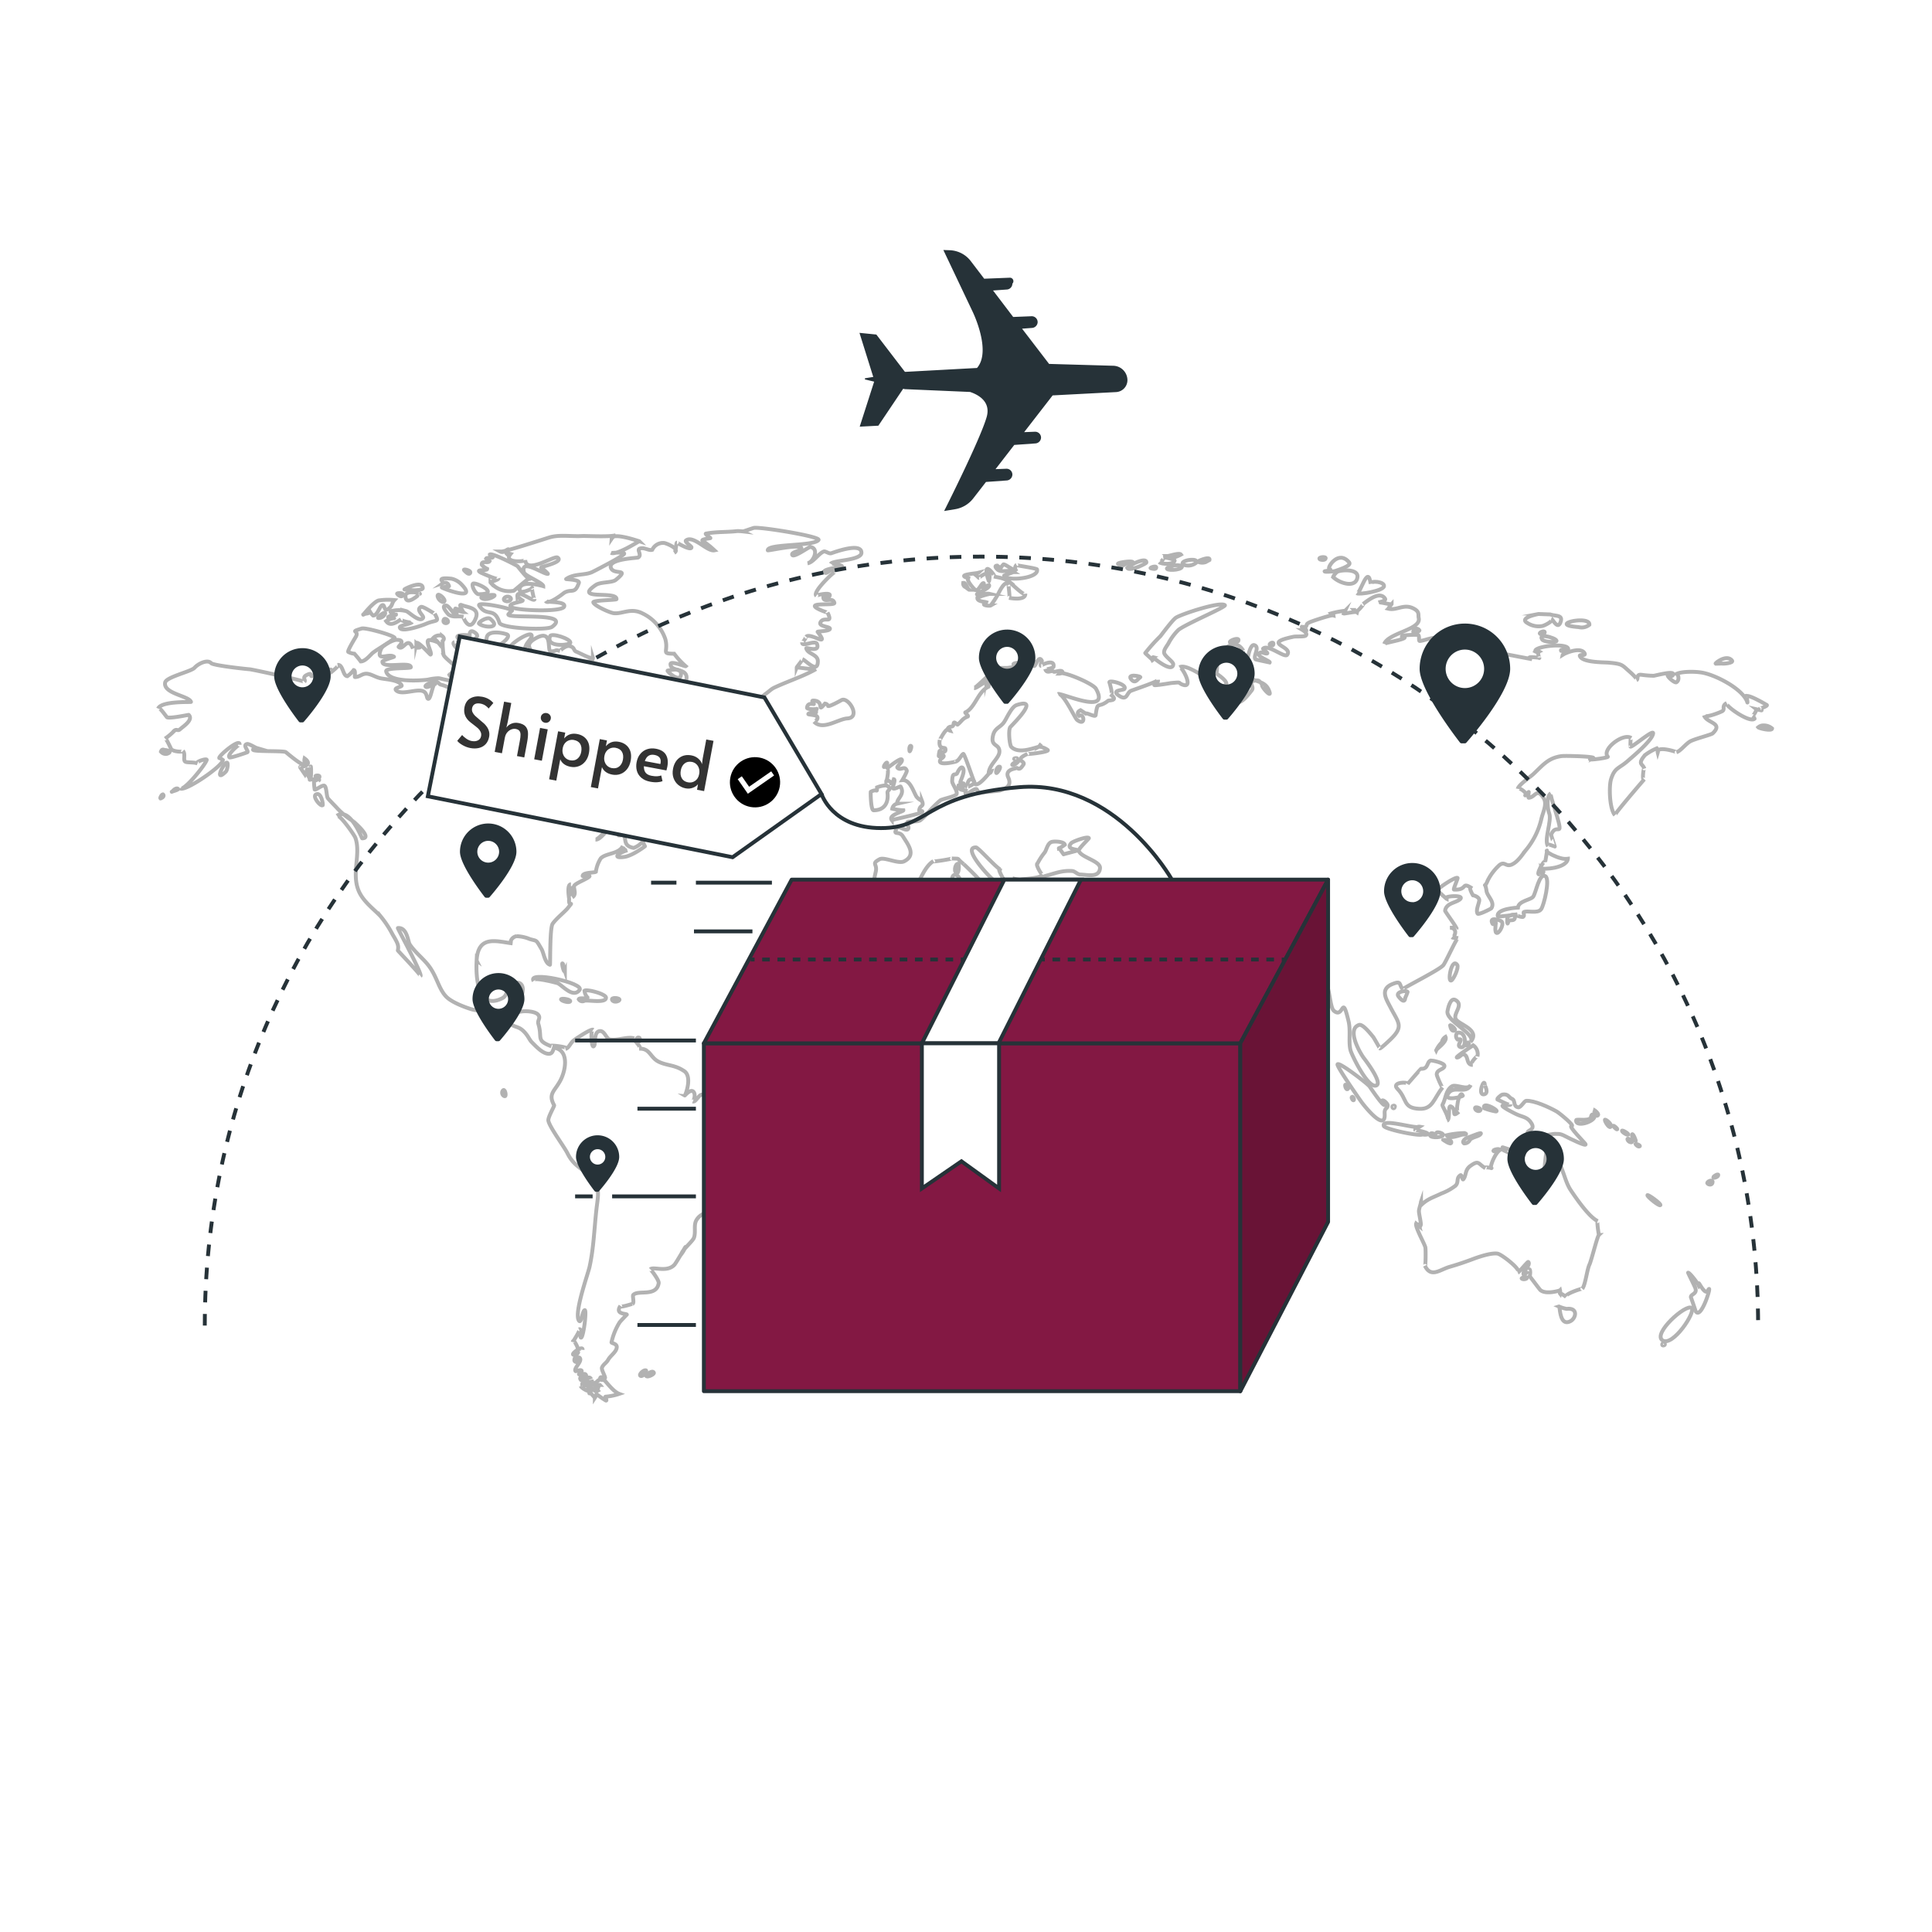 <?xml version="1.0" encoding="utf-8"?>
<svg viewBox="0 0 500 500" xmlns="http://www.w3.org/2000/svg">
  <defs>
    <clipPath id="freepik--clip-path--inject-26">
      <path d="M28.55,352.62H39.09a0,0,0,0,1,0,0v9.08a5,5,0,0,1-5,5h-.46a5,5,0,0,1-5-5v-9.08a0,0,0,0,1,0,0Z" style="fill:#92E3A9;stroke:#263238;stroke-linecap:round;stroke-linejoin:round"/>
    </clipPath>
    <clipPath id="freepik--clip-path-2--inject-26">
      <path d="M49.16,352.62H59.7a0,0,0,0,1,0,0v9.08a5,5,0,0,1-5,5H54.2a5,5,0,0,1-5-5v-9.08A0,0,0,0,1,49.16,352.62Z" style="fill:#92E3A9;stroke:#263238;stroke-linecap:round;stroke-linejoin:round"/>
    </clipPath>
    <clipPath id="freepik--clip-path-3--inject-26">
      <path d="M69.77,352.62H80.31a0,0,0,0,1,0,0v9.08a5,5,0,0,1-5,5h-.46a5,5,0,0,1-5-5v-9.08A0,0,0,0,1,69.77,352.62Z" style="fill:#92E3A9;stroke:#263238;stroke-linecap:round;stroke-linejoin:round"/>
    </clipPath>
    <clipPath id="freepik--clip-path-4--inject-26">
      <path d="M90.38,352.62h10.54a0,0,0,0,1,0,0v9.08a5,5,0,0,1-5,5h-.46a5,5,0,0,1-5-5v-9.08A0,0,0,0,1,90.38,352.62Z" style="fill:#92E3A9;stroke:#263238;stroke-linecap:round;stroke-linejoin:round"/>
    </clipPath>
    <clipPath id="freepik--clip-path-5--inject-26">
      <path d="M111,352.62h10.54a0,0,0,0,1,0,0v9.09a5,5,0,0,1-5,5H116a5,5,0,0,1-5-5v-9.08A0,0,0,0,1,111,352.62Z" style="fill:#92E3A9;stroke:#263238;stroke-linecap:round;stroke-linejoin:round"/>
    </clipPath>
    <clipPath id="freepik--clip-path-6--inject-26">
      <polygon points="343.71 227.65 343.71 316.23 320.99 360.05 320.99 270.01 343.71 227.65" style="fill:#92E3A9;stroke:#263238;stroke-linecap:round;stroke-linejoin:round"/>
    </clipPath>
    <style>svg#freepik_stories-free-shipping:not(.animated) .animable {opacity: 0;}svg#freepik_stories-free-shipping.animated #freepik--background-simple--inject-26 {animation: 6s Infinite  linear spin;animation-delay: 0s;}svg#freepik_stories-free-shipping.animated #freepik--Map--inject-26 {animation: 2.0s 1 forwards ease-in fadeIn;animation-delay: 0s;}svg#freepik_stories-free-shipping.animated #freepik--Airplane--inject-26 {animation: 4s 1 forwards linear slideLeft;animation-delay: 0s;}svg#freepik_stories-free-shipping.animated #freepik--Box--inject-26 {animation: 1s 1 forwards cubic-bezier(.36,-0.01,.5,1.38) slideLeft;animation-delay: 0s;}         @keyframes spin {             from {                 transform: rotate(0);               }               to {                 transform: rotate(360deg);               }         }                 @keyframes fadeIn {                0% {                    opacity: 0;                }                100% {                    opacity: 1;                }            }                    @keyframes slideLeft {                0% {                    opacity: 0;                    transform: translateX(-30px);                }                100% {                    opacity: 1;                    transform: translateX(0);                }            }        .animator-hidden { display: none; }</style>
  </defs>
  <g id="freepik--background-simple--inject-26" class="animable animator-hidden" style="transform-origin: 249.297px 263.414px;">
    <path d="M166.19,77.92S90.42,116.52,52.63,176,17.83,312,63.75,368.8s133.69,49.34,207.18,85.32,154.57,28.57,189.32-47.66S442.6,301.74,433.6,213.52,345.07-3.88,166.19,77.92Z" style="fill: #831843; transform-origin: 249.297px 263.414px;" id="eloqvgcllh9o" class="animable"/>
    <g id="el2aq4u739pmb">
      <path d="M166.19,77.92S90.42,116.52,52.63,176,17.83,312,63.75,368.8s133.69,49.34,207.18,85.32,154.57,28.57,189.32-47.66S442.6,301.74,433.6,213.52,345.07-3.88,166.19,77.92Z" style="fill: rgb(255, 255, 255); opacity: 0.7; transform-origin: 249.297px 263.414px;" class="animable" id="elx0vlqxkyfp"/>
    </g>
  </g>
  <g id="freepik--Map--inject-26" class="animable" style="transform-origin: 249.765px 249.532px;">
    <path d="M247.76,225.9c.44-.07.49-2.34.24-2.37C247.09,223.44,246.74,226.05,247.76,225.9Z" style="fill: none; stroke: rgb(178, 178, 178); stroke-miterlimit: 10; transform-origin: 247.645px 224.717px;" id="elunxwjj48gfj" class="animable"/>
    <path d="M151.27,259c.75-.28,5.56.73,5.56-.79,0-1-5-2.28-5.56-1.81a2.94,2.94,0,0,0,.77,1.75c0,.49-2.08-.05-2.26.45A1.1,1.1,0,0,0,151.27,259Z" style="fill: none; stroke: rgb(178, 178, 178); stroke-miterlimit: 10; transform-origin: 153.305px 257.721px;" id="eld93u46m9jif" class="animable"/>
    <path d="M194.89,289c-2,.11-4-2.49-6.18-2.8-2-.27-2.08-.48-3.8.23,1.92-.79-3.11-3.12-3.14-3.12-.85-.23-1.71,2.06-2.47,1.74.15.06.91-1.82.13-2.54s-2.14,1-2.21,1c.12.07,2.15-5.07-.32-6.42-2.38-1.56-4.34-1.26-6.5-2.35s-2.2-3.51-5-3.33c1.16-.07-2.23-3-1.29-2.66-1.51-.6-4.43.68-6.38.24-.76-.17-1.27-2.15-2.38-2.15-1.71,0-1.24,3.07-1.52,3.67-.79,1.73-1.1-4.54-.31-4-.57-.37-4.57,2.4-5,2.71-.89.66-1.25,2-2.18,2.24,1.56-.46-5-1.19-3.63-.67-4.15-1.58-2.25-2.11-3.38-5.78-.32-1,.76-1.52-.12-2.47s-4.38-1.09-5.47-.4c-.76.42.1-2.87.43-3.21h0c1.35-1.38,1.78-4.56-.31-4.62-3.48-.09-1.76,3-3.92,4.06-6.51,3.24-6.79-5.91-6.59-9.76a1.74,1.74,0,0,0-.26-.15,1.74,1.74,0,0,1,.26.15c.36-6.77,5.23-4.94,9.31-4.46-1.07-.13-.17-1.74,1.07-1.86a9.45,9.45,0,0,1,3.35.73c2,.61,1.54,0,3.06,2.59.6,1,.84,3.63,2.19,4.07.11,0-.08-9.48.69-10.61,1-1.44,3.31-3.22,4-4.16,1.68-2.15.06.27.27-2.23,0-.26-.67-3.82.47-3.82-.44,0,.4,3.34.35,3.37,1.14-.79.4-1.95.45-2.85,0-.72,3.71-2,4-2.6.13-.28-1.77,0-1.77-.06,0-1,3-.8,3.42-1.1a8.68,8.68,0,0,1,1.26-3.47c1.34-1.4,4.7-1.08,5.73-3.21-.13.26.45,1.32,1.17,1.11-2.65.78-3.91,2.18-.74,1.71,1.62-.24,4.07-1.82,5.28-2.74.07,0-.55-.83-.46-1.38a5.49,5.49,0,0,1-2.46,1.8c-3.08-.57-1.61-2.65-2.81-3.45a1.94,1.94,0,0,1-1,.2c-.33-1.11,3.74-2-.17-2.46-2.7-.35-4.05,3.57-5.9,3.57.9,0,5-5,6.94-5.44.79-.18,11.73-1,10.81-3.4q-.37-.21-.78-.39c-.75-.7,2-1.38-1-1.74a3.42,3.42,0,0,1-.08-1c-.29-.2-3.34,1.07-3.35,1.06-.23-1.12,2.83-1.24,3.17-1.82,0,0-6.55-3.14-5.95-3.92,1.21-1.56,1.2.18.41-2.25-.21-.66-3.13-4.75-2.92-4.94-1.42,1.28-.62,4.2-3.09,4.21-2.73,0-2.46-3.13-2.46-4.92,0-.78-6.77-2.8-7.28-2.79-3.83.11-2.26.35-2.5,3.38,0,.53-.61,2.68-.55,3,.45,2.35,2.4,3.1,1.21,6.12-.36.92-2.54,1.18-2.7,1.71-.21.71.84,1.44.68,2.3-.07.34.36,3.59.14,3.49-1.44-.68-.81.66-2.43-.79-1.82-1.63-.55-4-1.61-5.21-.43-.5-5.7-2.5-6.87-3a7.33,7.33,0,0,0-5.1-.81c.47-.07-.43-2.68-.63-3-1.15-1.95-2.38.22-1.69-3.62.18-1,4.48-5.59,4.51-5.46,0-.19-3.52-1.51-3.5-1.57.49-1.17,3.48,2.08,4.3-.37-.38,1.13,4.74-1.11,3.46-2-.54-.38-3.53,0-3.36-1.41-.11.95,6.43,1.28,3.83-1-.09-.08,2.38,0,2.88,0,.35,0-.94-1.2-.83-1.31.38-.37,1.69,1.83,3.41-.09,1.32-1.48-.7-1.64-.78-3.08,0-.16,2-.71,1.37-1.74a5.84,5.84,0,0,0-4.14-1.43c-.62.2.22,3.26-1.47,4.24a2,2,0,0,1-.52-.79c-.71,0,.65,2.66-.27,2.23s-1-2.28-1.14-2.41c-.36-.32-.84-1.49-1.46-2-.47-.42-1.18,2-1.42,2.07-.86.16.12-2.22.18-2.33.42-.79-2.21-.53-2.16-.49-.83-.73.57-1.13.72-1.35-.19.29-2-3-2-3-1.21-2.75-.39,0-.7-3.1.14,1.46,5.61-2.4,3.71-3s-4.68-.83-5.1.7c-.24.87-.1,4.36-.47,5.76-.11.44-1.61,1.16-1.08,2.93.2.69,4.18,1.59,2.31,3.1a.74.74,0,0,1,.78-.67c.05.11-2,3.94-1.82,3.78a27.09,27.09,0,0,1-2.4-2.46c-.11-.2,2.66-.62,2.8-.76,1.08-1-1.56-1-1.56-1.19s1.41-.11.92-.5a3.12,3.12,0,0,0-4.47.76c-.5.64,3.89,2.32-1.39,3-2.41.31-3.39-.89-5.48-1.39-.61-.14-.58-.78-1.68-.89-.39,0-3,1.11-2.2,1.47.58.26,2.74-1.22,3.08-.84-1.42-1.56-1.68,4.38-2.6,3.89-.4-.21-.15-1.64-1.4-2-1.7-.57-5.58,1.19-6.85-.2-.62-.68,1.63-.84,1.46-1.24-.63-1.46-4.19-1.56-5.49-1.86s-2.23-1-3.38-1.16c-1.39-.15-1.92.85-3.21.85-.19,0,.26-1.73-.33-1.81A7.34,7.34,0,0,1,89.89,175c-1.24-.1-1.07-3.13-2.54-2.91,1-.15-2.1,2.21-1.89,2.09a41.08,41.08,0,0,1-4.08,2.28c-.77,0,4.35-3.19,4.34-3.07,0-.62-4.43,1.28-4.94,1.55s0-.79-.87-.48c-2.14.77-.62,1.44-1.13,2,.2-.22-13.26-3.17-14.15-3.25-1.32-.1-9.51-1-10-1.6-.89-1-3.25.06-4.32,1.24-.86.94-7.24,2.35-7.56,3.75-.64,2.92,6.16,3.46,6.68,5.05,0,.12-7.66-.29-8.51,1.72.29-.69,2.15,2.21,2.34,2.28.87.33,5.56-.67,5.58-.64,1.31,1.3-1.54,3.06-2.24,3.72s-.92-.48-1.93.84a16.87,16.87,0,0,1-1.91,1.56c.21-.2,1.55,2.77,1.58,2.8.81.71,3.3.7,3,.41.78.78-.07,2.42.65,2.8.49.26,2.19.06,3.13.44-.84-.34,2.57-1.48,2.37-.88-.47,1.41-6,8.21-6.87,7.31,1,1.08,11.06-5.72,11.06-7.33a2.82,2.82,0,0,0-.93-.51c-.22-.57,5.45-5.3,5.25-3.46,0-.19-3.39,2.58-2.6,3.3.23.21,4-1.09,4.58-1.31s-1.37-1.91,0-2.16c.45-.08,2.24,1,2.32,1a.63.63,0,0,0-.8.5c.17.54,8,.19,8.5.63-.24-.21,5,4.34,5,3.07a2.1,2.1,0,0,1-.17-1.45c2.51,1.83-1.17,2.33-1.17,2.22,0,.12,1.91,2.81,1.85,2.84.36-.19-.49-2.43.08-2.22a1.72,1.72,0,0,1,.16.9c.63.81.74-1.84.66-1.64.14-.36.2,3.47-.2,3.42-.58-.08,3.34-.34,2.18.22.37-.18-1.43-1.24-.43-1.32,1.52-.13.33,1.29-.7,1.38a14,14,0,0,0,.18,2.23c.32.22,1.71-1.09,2.42-1s.59,2.73,1,3.27c.28.39,2.24,2.36,2.5,2.68a20.84,20.84,0,0,0,4.12,3.33c-.14-.11,5.16,4.36,2.25,4.36-.11,0-3.16-8.23-6.56-5.83.72-.51,4.57,5,4.81,5.72,1.42,4.07-.91,8.81.67,13.25,1.08,3.05,3.94,5,5.87,7.06a26.46,26.46,0,0,1,3.06,4.64c1.35,2.28,1.65,2.87,1.38,4.18,0,.06,6.1,6.45,5.87,6.62.58-.42-6-12.4-5.86-12.42,2.4-.24,2.61,3.5,3.05,4.19,1.23,1.91,3.46,3.68,4.81,5.41,2.3,2.95,2.6,6,4.65,8.16,1.38,1.41,4.55,2.63,6.39,3.21,2.4.76,4.94.05,6.87,1.94h0c.87.84,2.28.87,2.89,1.5,1.7,1.56,2.4.78,4,2.41,1.08,1.11,1.39,2.12,2,2.72,1,1,2.73,2.9,4.26,3s1.05-1.69,1.82-1.51c3.42.8,2.8,5.39,1.43,8.19-1.5,3-3.41,3.57-1.73,6.64.12.21-1.66,3.11-1.49,4,.33,1.72,4.15,6.78,5,8.55,1.7,3.36,3.88,3.71,6.3,6.46,2.21,2.5,1.51,4.5,1.13,8-.56,5-.7,9.93-1.77,14.79-.42,1.93-4.09,12-2.75,13.94.62.9.88-2.53,1.49-2.71s-.38,7.52-1,7.09c-.32-.22.35-2.49-.49-2.12.76-.34-1.56,3.2-1.57,3.24.09-1,1.2,1.22,1.24,1.58.07.61,1.34-.41,1.27.48.1-1.34-3.81,1.55-2,1.27a4.44,4.44,0,0,0,.84-.64c.27-.06-1.93,2.29-.45,2.53.29,0,.44-1.51.85-1.1.86.86-1.65,2.7-1.06,3.44.12.14,1.35-.56,1.59-.07.07.16-.83.86-.69.91.49.18,1.61-.49,1.83.23s-2.18.05-1.36,1.21c.31.44,2.25-1.41,2.62-.2-.11-.34-2.18,1.1-2.25,1.19a23.08,23.08,0,0,1,2.56-.59c.18.4-2.85,1.57-2.93,1.23.09.38,1.83,1.46,2.11,1.19.47-.48-.62-.25-.24-.75s2.61-1.66,2.73-2a1.32,1.32,0,0,0-.64,1.2,4.63,4.63,0,0,0,1,.06c-.3-.33-.7,1.52-.59,1.46a1.47,1.47,0,0,1-.49-1c-.52-.23-.24,1.09-.32,1a.7.7,0,0,0-.84-.47c.43-.6-.54,1.84-.54,1,0-.46,1.48,1.35,1.44,1.33a3.08,3.08,0,0,0,.42-1,24.07,24.07,0,0,0,2.44,1.69c.45.13-.33-1.07-.07-1a14.84,14.84,0,0,0,3.52-.73c-1.62-.59-3.63-3.51-3.93-3.58h0c-.26-.06-1.18.13-1-.5s1,.23,1.24,0-1-2.15-.77-2.73c.41-.91,1.13-1.16,1.59-2,.62-1.13,2.14-2,2.24-3.25.08-1-1.43-1-1.36-1.29a16.2,16.2,0,0,1,2.11-5.18c.43-.54,1.88-2,1.87-2-.35-.3-3.13-.05-1.67-2.26-.46.69,3.32-.61,3.13-.5.52-.29-.08-2,.19-2.32,1.29-1.37,6,.61,6.58-3.05.12-.81-2.11-3.63-2.16-3.58.76-.78,4.27.9,6.21-1.14.48-.51,2.89-4.77,2.88-4.64a7.94,7.94,0,0,1-1,1.77c0-.85,2.84-3.18,3.2-4.16.52-1.41-.12-3.23.61-4.51,1.47-2.57,4.74-2.07,6.56-3.22,2.34-1.48,3-3.61,3.73-6.37.44-1.7,0-6,.86-7.36C191.42,298.86,200.65,288.7,194.89,289Z" style="fill: none; stroke: rgb(178, 178, 178); stroke-miterlimit: 10; transform-origin: 118.851px 263.076px;" id="el8gn9gc1jqzh" class="animable"/>
    <path d="M150,256.2c1.33-1.82-13.78-5.07-11.89-2.31-.9-1.32,6,.44,6.35.62C145.63,255.16,148.38,258.41,150,256.2Z" style="fill: none; stroke: rgb(178, 178, 178); stroke-miterlimit: 10; transform-origin: 144.015px 254.891px;" id="elowm4kl8seop" class="animable"/>
    <path d="M145.2,258.69c.21.39,2.16.95,2.37.45S145,258.2,145.2,258.69Z" style="fill: none; stroke: rgb(178, 178, 178); stroke-miterlimit: 10; transform-origin: 146.386px 258.907px;" id="el3b1k4oadper" class="animable"/>
    <path d="M158.42,258.8c.46.79,1.79.32,1.9,0C160.53,258.23,158,258,158.42,258.8Z" style="fill: none; stroke: rgb(178, 178, 178); stroke-miterlimit: 10; transform-origin: 159.353px 258.758px;" id="ellov0gdd3t38" class="animable"/>
    <path d="M165.77,356.08c.62.34,1.91-1.35,1.34-1.46S165.19,355.76,165.77,356.08Z" style="fill: none; stroke: rgb(178, 178, 178); stroke-miterlimit: 10; transform-origin: 166.44px 355.369px;" id="elt2gvi72vs7k" class="animable"/>
    <path d="M167.32,356.19c.41.23,2.1-.54,1.9-.95C168.81,354.39,166.91,356,167.32,356.19Z" style="fill: none; stroke: rgb(178, 178, 178); stroke-miterlimit: 10; transform-origin: 168.249px 355.613px;" id="elvhkw3folzm" class="animable"/>
    <path d="M130.08,282.32c-.51.84.51,1.67.72,1.29S130.6,281.47,130.08,282.32Z" style="fill: none; stroke: rgb(178, 178, 178); stroke-miterlimit: 10; transform-origin: 130.397px 282.898px;" id="elmmjx70aeao9" class="animable"/>
    <path d="M176.25,174.54c.12-2-3-1-3.47-1S176.11,177,176.25,174.54Z" style="fill: none; stroke: rgb(178, 178, 178); stroke-miterlimit: 10; transform-origin: 174.497px 174.357px;" id="el0mdt0jg3luyc" class="animable"/>
    <path d="M211.19,173.15c-.38.22-5-.49-5-.41.13-.31,1.67-2.08,1.47-2.15,1,.38,3.91,3.82,4,.63.08-1.89-2.58-1.9-3-3.41-.13-.43,3.54,1.18,2.81-1.09-.41-1.28-4,.92-3.87-.46,0,.47,1.24-1.7,1-1.45,1.15-1.27,6.35,3.08,3-1.28-.14-.18,3-.12,3.18-.77s-3.15-.55-2.4-1.79c.94-1.55,3.3.7,1.78-2.46.05.1-3.81-1.21-3.22-1.79s5.13-.05,5-.7c-.44-1.65-2.68.09-2.86-1.33-.1-.74,1.36,0,1.57-.37.83-1.3-3.54-.26-3.38-.14-1.18-.91,4.83-6.52,5-6.28-1.11-1.47-2.12,1-2.9.21s4.35-1.41,4.5-1.5c.43-.28-2.74-.94-2.88-.7.55-.95,7.95-.83,7.95-2.87,0-2.75-7-.12-7.81.14-.61.19-1.5-.61-1.93-.45-1.41.54-2.7,2.83-4.22,3.05,1.48-.22,3.16-3.8.75-4.23-.38-.06-4.47,3-4.72,2-.21-.73,2.46-1,2.4-1.66-.13-1.26-8.7.72-8.71.53-.13-1.74,11.92-1,13.13-2.67.68-.9-15.32-3.49-16.77-3.12-.36.09-2.54.87-2.77.9a12.26,12.26,0,0,0-1.51-.08c-2.72.31-5.38.13-8.09.65-.34.06,1.18,1.08,1.16,1.16s-2.38.25-2.06.68a24.52,24.52,0,0,1,3.11,2.48c-1.91.4-5.42-4-7.36-2.56-.47.35,1.41,1.5,1.41,1.77,0,1.06-3.85-1.2-3.74-1.2-.29,0-.18,2.3-.72,2.64,1.66-1-2.05-2.49-2.63-2.55a3.08,3.08,0,0,0-3.06,1.77c-.87.3-2.14-.75-3.26-.3-.8.33.7,1.67-.4,2.29-.3.16-8.07.35-7,2.77.79,1.83,5-.09,1.26,3-1,.83-4,.49-5.24,1.36-5.95,4.06,5.5,1.38,5.39,3.65,0,.25-6.08.26-6,.82.16.82,4.26,2.72,5.35,2.82,2.21.21,4.33-1.44,7.28,0a11.46,11.46,0,0,1,6,6.68c.9,3.37-1.24,3.8,2.29,3.8a20.22,20.22,0,0,0,3,3.24c-.12.11-3.94-1.5-3.94-.54,0,2.28,5.33.62,3.91,4.66-.22.61-1.9-.24-2.4,1a6.15,6.15,0,0,0-.6,2.6c-.09,1.63,2.37,7.29,4.18,9.78,1.45,2,2.31,2.3,4.37,3.22,3.22,1.45,2.47,1.63,4.28-1.06.71-1.05-.37-2.08-.09-2.89.15-.43,1.54-.42,1.74-1.33.27-1.19.11-3.14.26-3.66a2.47,2.47,0,0,1,1.14.15c.16-.09,2.16-2.78,2.4-2.78a.86.86,0,0,1,.15,1.09c.38,1.22,5-2.87,5.07-2.94,1.75-1.27,1.5-1.36,3.06-2.05C204.47,176.11,208.37,174.82,211.19,173.15Z" style="fill: none; stroke: rgb(178, 178, 178); stroke-miterlimit: 10; transform-origin: 187.692px 165.387px;" id="eljgqk4hvtvld" class="animable"/>
    <path d="M94,159.09c1-.55,1,0,1.75-.79a3.47,3.47,0,0,0,.82,1c1.19,0,1.67-2.55,2.42-2.7s.22,2.27,1.94.61c.65-.63.5-1.21,1.14-1.91a16.08,16.08,0,0,0-4.14.11C96.52,155.91,94,159.12,94,159.09Z" style="fill: none; stroke: rgb(178, 178, 178); stroke-miterlimit: 10; transform-origin: 98.035px 157.258px;" id="elcq031h6aidt" class="animable"/>
    <path d="M101.64,158.07c-1.72.14.94,1.26.85,1a3.84,3.84,0,0,0-2,.58c-.31.44,1.73.28,1.5.36a3.71,3.71,0,0,0-2.06.74c1.1,1.6,3,.08,3.84-.47-.45.29,2.67,1.05,2.88.73-.3.46-3.23.86-3.18,1.34.16,1.52,5.86-.51,6.7-.87,2.83-1.23,3.66-.24,2.33-2.68.11.2-3.05-2-3.55-1.73-1.48.77.87,2.3.55,2.83-.84,1.39-3.7-1.56-4.37-1.74A7.45,7.45,0,0,0,101.64,158.07Z" style="fill: none; stroke: rgb(178, 178, 178); stroke-miterlimit: 10; transform-origin: 106.524px 159.977px;" id="elttftohob05" class="animable"/>
    <path d="M120.88,170.2c2.08,1.56,4.5-4.28,3.2-4.36a1,1,0,0,0-.25,1.23c.15-.31-1.71-.94-1.67-.87-.4-.63,2.64-1.2.67-2.54-1.46-1-1.29.85-1.27.84.26-.12-4.37-.53-2.9.79a7.87,7.87,0,0,0,1.52.3c1.74,1.51-3,.7-2.54.61C116.24,166.45,120.45,169.88,120.88,170.2Z" style="fill: none; stroke: rgb(178, 178, 178); stroke-miterlimit: 10; transform-origin: 120.901px 166.914px;" id="elzwoofyu8fb" class="animable"/>
    <path d="M91.71,169.18a24.38,24.38,0,0,1,1.65,2c1.25,0,2.57-1.82,3.19-2.28,1.62-1.21,3.91-2.4,5.55-3.75.61-.5-7.46-2.82-8.51-2.49-3.39,1.06-.44.34-1.54,2.2-.34.57-2.16,3.57-1.93,3.85A4,4,0,0,0,91.71,169.18Z" style="fill: none; stroke: rgb(178, 178, 178); stroke-miterlimit: 10; transform-origin: 96.116px 166.904px;" id="eln7vh4rm36s" class="animable"/>
    <path d="M97.89,159.94c.92.11,1.85-.79,1.8-1.3S97.43,159.88,97.89,159.94Z" style="fill: none; stroke: rgb(178, 178, 178); stroke-miterlimit: 10; transform-origin: 98.76px 159.248px;" id="el334oi5f6bcg" class="animable"/>
    <path d="M152.45,171.21a1,1,0,0,0,1-1c.23.74-3.87-1.41-4.24-1.53-.91-.31-.35-1.15-1.82-1.48-1-.23-2.55,1.27-2.5,1.28-1.37-.48-.8.09-2.34.09-1.14,0,.79-6.21-4.16-3.23-3,1.79-.5,2.75-.37,4.64,0,.32-2.22-.66-2.13-2.1s1.72-2.49,1.72-3.31c0-1.52-5.37,1.85-5.63,3-.36,1.6,1.95,4.8,2.89,3.55-.24.32-2.51-.3-2.45.3.33,3.28,12.15,1.23,12.4,1.9a1.36,1.36,0,0,1-.6-.91c.16-.55,4.16,2.48,4.19,2.73a3.4,3.4,0,0,0-1.13,1.07c.76.65,1.61-.64,2.88.68,1.43,1.49,1.41,1.18,1.75,3.44.07.47,4.35-.91,3.57,1.07s-1.9-.51-2.47-.33-2,.23-2.8.47c-.13,0,.4,1.47.46,1.44-1.2.59-3.17.07-4.09.86-3.41,2.92,3.65,1.15,4.61,1.45s6.85,7.51,8.38,5.42c.38-.53-2.59-3.75-3.14-3.59,2.25-.65,5.56,3.08,4.38-.7-.53-1.68-4.52-3-2.78-5.07.73-.88,3.76,2.83,4.27,2.82,0,0,3-3.13,3-3.11,0-2.09-8.23-3.22-8-5.24a4.65,4.65,0,0,1,1.59-.4,2.69,2.69,0,0,0-1.33-.73c-.15-1.24,1.31-1.18-.78-1.18,1.52,0-2.1-1.65-2.23-1.69C154.1,171.68,152.45,171.21,152.45,171.21Z" style="fill: none; stroke: rgb(178, 178, 178); stroke-miterlimit: 10; transform-origin: 148.621px 177.636px;" id="eloqmc9pfauz" class="animable"/>
    <path d="M81.74,205.61c-.95.56,1.2,3.19,1.77,2.79C83.69,208.28,83.15,204.8,81.74,205.61Z" style="fill: none; stroke: rgb(178, 178, 178); stroke-miterlimit: 10; transform-origin: 82.522px 206.965px;" id="el1j852arcdqo" class="animable"/>
    <path d="M115.89,161.06c.36-.45-.77-1.41-1.08-.62S115.52,161.52,115.89,161.06Z" style="fill: none; stroke: rgb(178, 178, 178); stroke-miterlimit: 10; transform-origin: 115.356px 160.709px;" id="eli7q7q3my1j" class="animable"/>
    <path d="M143.66,191.29c.36,0,1.08-1.46.15-1.41S143.1,191.38,143.66,191.29Z" style="fill: none; stroke: rgb(178, 178, 178); stroke-miterlimit: 10; transform-origin: 143.721px 190.586px;" id="elcob9rp1hfhd" class="animable"/>
    <path d="M148.8,179.28c2.81-.52-2.71-2.54-1.79-1.76C147.6,178,145.42,179.9,148.8,179.28Z" style="fill: none; stroke: rgb(178, 178, 178); stroke-miterlimit: 10; transform-origin: 148.23px 178.373px;" id="elub6505s5bn9" class="animable"/>
    <path d="M139.13,190.05c.83.57,2.06-1,2-1.41S138.14,189.37,139.13,190.05Z" style="fill: none; stroke: rgb(178, 178, 178); stroke-miterlimit: 10; transform-origin: 140.029px 189.363px;" id="ellwlyy99pz4r" class="animable"/>
    <path d="M129.26,161.18c.46,1.46,12.22,2,13.58,1.07,5.43-3.94-11.51-2-11.28-3.25a4.87,4.87,0,0,1,.94-.93c.42-.55-9.22-2.5-8.49-1.35C126,159.83,127.9,156.91,129.26,161.18Z" style="fill: none; stroke: rgb(178, 178, 178); stroke-miterlimit: 10; transform-origin: 133.942px 159.537px;" id="elm8d9hhbbhk8" class="animable"/>
    <path d="M117.43,173.81c.28-.36,1.6.73,1.65-.06,0-.55-3.92-3.34-4.27-4.23a22.46,22.46,0,0,1-.26-3.64c.47-.42.42-.86-.16-1.32a2.13,2.13,0,0,0-2.26.56,6.9,6.9,0,0,1,1.44,1.36c0-.26-2.57-1.2-2.83-.68-.36.72,1.17,3.36.68,3.61-.09.05-3.46-3.8-3.66-2.93a4.09,4.09,0,0,1,.87,1.07c0,.14-1.87,0-1.76.32-1.36-3.58-2.47.71-3.71-.45-.12-.12,2.11-1.82-.52-1.83-1,0-3.61,1.46-4,2.31-1.53,3.64,1.9,1,3.33,2.07.08.07-3,.87-3,1.3,0,1.9,7.35-.2,7.35,1.41,0,.4-6.62,0-6.38,1.07.68,3,9.1,2.38,10.8,2.14a13.46,13.46,0,0,1,2.75-.37c.57,0,5.28,1.62,4.71-.3-.45-1.5-1.53.45-1.9-.57A4.11,4.11,0,0,1,117.43,173.81Z" style="fill: none; stroke: rgb(178, 178, 178); stroke-miterlimit: 10; transform-origin: 108.668px 170.3px;" id="elyzlvsvs6vgb" class="animable"/>
    <path d="M161.66,212.61c.1.45,3.09,1.8,3.19,1.18S161.57,212.22,161.66,212.61Z" style="fill: none; stroke: rgb(178, 178, 178); stroke-miterlimit: 10; transform-origin: 163.255px 213.234px;" id="eljb2gl6hsbac" class="animable"/>
    <path d="M131.88,154.52c-.92-.51-2.09.57-1.13,1S132.81,155,131.88,154.52Z" style="fill: none; stroke: rgb(178, 178, 178); stroke-miterlimit: 10; transform-origin: 131.312px 155.007px;" id="elo11c0qp3tv" class="animable"/>
    <path d="M123.86,153.79c6,0-1.09-3.37-1.49-2.71S123.15,153.79,123.86,153.79Z" style="fill: none; stroke: rgb(178, 178, 178); stroke-miterlimit: 10; transform-origin: 124.275px 152.392px;" id="elupdpymygs4f" class="animable"/>
    <path d="M124.48,148.21s4.77,2.2,4.52,1.46c.13.38-2.18.94-2.06,1.07a6.29,6.29,0,0,0,6,2.15c.15,0,4.44-3.87,4.32-3.22-.17,1-3.17-3-3.34-3.16s-6.53-3.48-7.15-3a1,1,0,0,0,.77.67c0,.35-1.57.07-1.71.36.29.23.57.46.85.71-.32.6-2.12-.29-2,.9a3.94,3.94,0,0,0,1.4,1.07C126.11,147.85,122.67,147.21,124.48,148.21Z" style="fill: none; stroke: rgb(178, 178, 178); stroke-miterlimit: 10; transform-origin: 130.608px 148.231px;" id="el8a2sd6u8j7p" class="animable"/>
    <path d="M142.37,164.62c-1.29,3.07,5.25,2.36,5.25,1.69C147.62,165.28,142.74,163.74,142.37,164.62Z" style="fill: none; stroke: rgb(178, 178, 178); stroke-miterlimit: 10; transform-origin: 144.911px 165.626px;" id="eluf2hjdctsp" class="animable"/>
    <path d="M128,154.07c-.1-.34-4,.18-3.39.68C125.66,155.59,128.13,154.41,128,154.07Z" style="fill: none; stroke: rgb(178, 178, 178); stroke-miterlimit: 10; transform-origin: 126.275px 154.504px;" id="elte9rjmya00s" class="animable"/>
    <path d="M104.31,154c.26-.67-1.7-.56-1.54-.33C103.13,154.18,104.06,154.69,104.31,154Z" style="fill: none; stroke: rgb(178, 178, 178); stroke-miterlimit: 10; transform-origin: 103.547px 153.914px;" id="elzkx9cqb6oq" class="animable"/>
    <path d="M126.89,160.16c-.83-.68-3.27,1-2.93,1.24C125.29,162.54,129.92,162.65,126.89,160.16Z" style="fill: none; stroke: rgb(178, 178, 178); stroke-miterlimit: 10; transform-origin: 125.914px 161.087px;" id="elb1dlxoml6ej" class="animable"/>
    <path d="M115,155.65c.41-.56-1.64-2.37-1.75-1.52S114.57,156.25,115,155.65Z" style="fill: none; stroke: rgb(178, 178, 178); stroke-miterlimit: 10; transform-origin: 114.149px 154.856px;" id="ellqalxnzv8tc" class="animable"/>
    <path d="M119.54,156.61c-1.22-.52.52,1.85.33,1.8a4.72,4.72,0,0,0-2-.91c-.44.35.63,1.42.27,1.6-.55.26-1.9-2.33-2.66-2.38-1.65-.09.57,2.32.65,2.37,1.37.83,2.45.19,3.82.56-.19-.05,1.52,4.36,3.13.46C124.3,157.27,120.92,157.2,119.54,156.61Z" style="fill: none; stroke: rgb(178, 178, 178); stroke-miterlimit: 10; transform-origin: 119.106px 159.129px;" id="elt1gispufqf" class="animable"/>
    <path d="M108.58,153.73c.89-.15-3.65-1.23-3.65.51C104.93,157.18,108.6,153.73,108.58,153.73Z" style="fill: none; stroke: rgb(178, 178, 178); stroke-miterlimit: 10; transform-origin: 106.813px 154.344px;" id="el0sjg6jqwzc9" class="animable"/>
    <path d="M106.06,152.66c.42.18,3.35.15,3.35-.45,0-2.18-4.85.24-4.74.34A5,5,0,0,0,106.06,152.66Z" style="fill: none; stroke: rgb(178, 178, 178); stroke-miterlimit: 10; transform-origin: 107.039px 152.03px;" id="el06vqf0ieh6oa" class="animable"/>
    <path d="M121.7,148.26c.36-.68-2.17-1.21-1.54-.62C120.52,148,121.34,148.94,121.7,148.26Z" style="fill: none; stroke: rgb(178, 178, 178); stroke-miterlimit: 10; transform-origin: 120.897px 147.943px;" id="elcppuqemmino" class="animable"/>
    <path d="M114.65,150.91c.83-.27,1.34,0,1.55.79-.11.25-1.91.17-1.86.34s9.9,4,4.89-1a5.13,5.13,0,0,0-2.37-1.27C112.47,149.3,115,150.65,114.65,150.91Z" style="fill: none; stroke: rgb(178, 178, 178); stroke-miterlimit: 10; transform-origin: 117.444px 151.637px;" id="eleh8z0d5utsm" class="animable"/>
    <path d="M142.84,187c.1-.59-5-4.1-5.3-4.06-.48.06-2.88,3.27-2.57,4.28S142.89,186.68,142.84,187Z" style="fill: none; stroke: rgb(178, 178, 178); stroke-miterlimit: 10; transform-origin: 138.892px 185.253px;" id="ellee5u2zw6le" class="animable"/>
    <path d="M130.7,142.62c1.85-1.3.32.55.34.57a5.77,5.77,0,0,1,1.09.18c-2,2.41,3.83,2,3.8,1.56.26,3.75,7.51-1.25,8.38-.63,1.68,1.19-4.39,2.36-4.25,2.56,0,0,1.95,1.65,1.71,1.67-1.16.08-7.19-4.21-6.17-.39.24.89,5,2.71,5,3.56,0,0-6-1.78-6.12.79-.09,1.63,3.3-.29,3.34-.19-.53-1.17.52,3.66.52,2.73,0,1.09-4.63-2.84-4.44-.68a9.29,9.29,0,0,0,1.37,1.06c0,.38-4,.7-3.05,1.65s13.17,1.43,13.78-.05-4.53-1.07-4.78-1.46c.73,1.13,4.59-2,4.85-2.18,1.92-1.06,2.72.49,3.74-2.51.3-.9-3.33-.93-3.3-1,2.12-1.5,4.91-.89,6.84-1.86,1.17-.58,8.11-4.17,8.19-4.7s-3.26-.14-3.45-.22c1.6.7,7.29-3.07,7.36-3-.45-.14-7-2.38-7.14-.69a2.52,2.52,0,0,1,1.07-.89c-1.3.52-7.75.17-8.63.22-3,.16-5.83-.39-8.43.33-.53.14-12.65,4.12-12.88,3.68A1.16,1.16,0,0,0,130.7,142.62Z" style="fill: none; stroke: rgb(178, 178, 178); stroke-miterlimit: 10; transform-origin: 147.445px 148.227px;" id="el5el5lq9tdt" class="animable"/>
    <path d="M171.79,210.22a6.42,6.42,0,0,0-2.47,2.86c-.12.27-2.39,2.54-1.47,3.08,2.08,1.23,4-1.86,4.22.87-.08-.91,3,.34,3.15.07-.06.12-.91-2.36-.5-2.18s-4.1-3-4-2.42A5,5,0,0,1,171.79,210.22Z" style="fill: none; stroke: rgb(178, 178, 178); stroke-miterlimit: 10; transform-origin: 171.426px 213.68px;" id="el3kqwq2vkus6" class="animable"/>
    <path d="M41.62,206.63c.62-.28.87-.62.62-1S41.14,206.85,41.62,206.63Z" style="fill: none; stroke: rgb(178, 178, 178); stroke-miterlimit: 10; transform-origin: 41.906px 206.111px;" id="elln5x99is3z" class="animable"/>
    <path d="M46,204.09c-.71-.28-1.44.87-1.54.85C44.13,204.89,46.68,204.37,46,204.09Z" style="fill: none; stroke: rgb(178, 178, 178); stroke-miterlimit: 10; transform-origin: 45.273px 204.493px;" id="el9vwxt107ro" class="animable"/>
    <path d="M58.13,197.83c-1.18,1.49-2.15,4.35.37,1.81C58.87,199.26,59.41,196.22,58.13,197.83Z" style="fill: none; stroke: rgb(178, 178, 178); stroke-miterlimit: 10; transform-origin: 57.927px 199.008px;" id="el527hjaaf2py" class="animable"/>
    <path d="M42.65,194.14c-.49-.29-.83-.16-1,.39a1.6,1.6,0,0,0,1.62.54C45,194.43,42.64,194,42.65,194.14Z" style="fill: none; stroke: rgb(178, 178, 178); stroke-miterlimit: 10; transform-origin: 42.777px 194.553px;" id="elyynoc6mz2rm" class="animable"/>
    <path d="M240.9,228.57c-.09-.64-1.26.19-1,.38C240.4,229.32,241,229.21,240.9,228.57Z" style="fill: none; stroke: rgb(178, 178, 178); stroke-miterlimit: 10; transform-origin: 240.387px 228.746px;" id="eln62kooppfoj" class="animable"/>
    <path d="M267,235c0-.41-3.33,0-3.26,0C263.33,234.92,267.1,236.05,267,235Z" style="fill: none; stroke: rgb(178, 178, 178); stroke-miterlimit: 10; transform-origin: 265.355px 235.134px;" id="el5ylqzh0ojc2" class="animable"/>
    <path d="M275.7,235.43a13,13,0,0,1,.85-1.08,10.64,10.64,0,0,0-2.63.92C273.46,236.13,275.8,236,275.7,235.43Z" style="fill: none; stroke: rgb(178, 178, 178); stroke-miterlimit: 10; transform-origin: 275.205px 235.118px;" id="ela87gdg2zv7w" class="animable"/>
    <path d="M219.28,185.93c3.67-.2.22-5.75-1.52-4.73-.4.23-3,1.66-3.43,1.52a1,1,0,0,0-.82-.63c-2.28,2.69.09-.78-3.06-.78-.66,0,.34.93.16.91-.63-.07-1.6-.27-1.75.93-.07.52,2.61.4,2.52.3s-.26,1-.18.91-2.15.09-2,.47c.07.13,1.9.18,2.22.56.58.67-.63,1.51-.76,1.37C212.89,189.17,216.92,186.07,219.28,185.93Z" style="fill: none; stroke: rgb(178, 178, 178); stroke-miterlimit: 10; transform-origin: 214.882px 184.375px;" id="elh14du7mktr4" class="animable"/>
    <path d="M226.09,209.7c3,0,3.89-2.2,3.59-4.52-.1-.8,1.54-.93-.3-1.92a7.24,7.24,0,0,0-2.4.51c-.06,1.64.12.19-1.63,1.15C225.3,205,225.34,209.7,226.09,209.7Z" style="fill: none; stroke: rgb(178, 178, 178); stroke-miterlimit: 10; transform-origin: 227.797px 206.48px;" id="elp4gy6y89qkp" class="animable"/>
    <path d="M235.45,194.43c.29-.32.63-1.54.19-1.41S235.32,194.57,235.45,194.43Z" style="fill: none; stroke: rgb(178, 178, 178); stroke-miterlimit: 10; transform-origin: 235.591px 193.725px;" id="eldw8ljn6mkem" class="animable"/>
    <path d="M229.58,197.38c-.22-.24-1.11,1.14-.77,1.13S229.81,197.63,229.58,197.38Z" style="fill: none; stroke: rgb(178, 178, 178); stroke-miterlimit: 10; transform-origin: 229.181px 197.931px;" id="elglrybeo26i" class="animable"/>
    <path d="M229.29,199.07c1.12-1,.07,3.77.07,3.16,0-.85,1.47.42,1.31.45a1.86,1.86,0,0,0,.66-1c.52.08-.34,2-.32,2.16.09.77,2-.47,2.07-.28,1.22,2.13-1,3-.91,4.43a1.64,1.64,0,0,0-1.25,1.3,15.31,15.31,0,0,0,2.87.41c.05.35-4,1.2-3,2.54,0-.05,7.38-1.62,7.82-2.07s-.76-.15-.72-.47c.19-1.49,1.35-.79.72-2.42a4,4,0,0,1-1.44-1.12c-.83-1.4-1.64-4.41-3.65-4.26,0,0,1.29-2.15,1.15-2.48-.56-1.44-1.63.2-2.43-.76-.27-.33,1.65-1.6,1.09-2.13C232.88,196.15,229.38,199,229.29,199.07Z" style="fill: none; stroke: rgb(178, 178, 178); stroke-miterlimit: 10; transform-origin: 234.043px 204.368px;" id="elkn0gl5iwan" class="animable"/>
    <path d="M250.31,203.72c-.22-.06,2.92-.85,1.43-1.86C250.46,201,250.19,203.69,250.31,203.72Z" style="fill: none; stroke: rgb(178, 178, 178); stroke-miterlimit: 10; transform-origin: 251.213px 202.705px;" id="elv7gpuehby5f" class="animable"/>
    <path d="M258.63,198.4c-.66,0-1,1.42-.79,1.65S259.28,198.38,258.63,198.4Z" style="fill: none; stroke: rgb(178, 178, 178); stroke-miterlimit: 10; transform-origin: 258.298px 199.235px;" id="elprjb77e05pg" class="animable"/>
    <path d="M262.26,198a3.35,3.35,0,0,0,1.2-.86C264.3,196.23,261,198.1,262.26,198Z" style="fill: none; stroke: rgb(178, 178, 178); stroke-miterlimit: 10; transform-origin: 262.784px 197.447px;" id="elisy4atuqtmj" class="animable"/>
    <path d="M263.24,196.37c.14-.29-1-.16-.74.09A.48.48,0,0,0,263.24,196.37Z" style="fill: none; stroke: rgb(178, 178, 178); stroke-miterlimit: 10; transform-origin: 262.857px 196.4px;" id="el9n6u6ttj2ql" class="animable"/>
    <path d="M258.2,147.44c1,.84,2.88-.12,4.09.62-.06,0-2.43.88-2.42.91.58,1.53,9.1.75,8.51-1.61-.07-.29-5.54-1.05-5.32-1.13a1,1,0,0,0-.21,1.24c-.45.33-2.65-1.47-3.14-1.41a3.57,3.57,0,0,0-.74,1c-.3-.22-.59-.45-.88-.68C257.08,146.4,258.06,147.33,258.2,147.44Z" style="fill: none; stroke: rgb(178, 178, 178); stroke-miterlimit: 10; transform-origin: 263.024px 147.909px;" id="elmttfya2gqw" class="animable"/>
    <path d="M251.07,149.73c-1.73-.4.92,2.7,1.34,2.94.8.46,1.44-1.5,2-1.73s-.24,1.08.32,1a4.6,4.6,0,0,1,1.23-.52c.51.78-3.66,2.29-3.08,2.43,1.05.26,2.17-.41,3.26-.15a16.64,16.64,0,0,0-3.19,1c-.11,1,1.84,1,2.29,1.15a.78.78,0,0,1-.57.48c-.26.36,1.45.53,1.72.37a25.43,25.43,0,0,0,1.81-2.76c.2-.26,1.86-4.22,2.89-2.6-.28-.43.42,3.46.05,3.38.43.1,4.36.76,4.2-1.07.08.94-4.07-3-4-3-1.29-1.06-3.22-1.23-4.13-1.45.53.13-.86-1.73-1.52-1.95-1-.31.21,3.43.28,3.13.88-3.85-2.68-.83-2.65-.84a7.5,7.5,0,0,0-1.08-.94,4.36,4.36,0,0,1,1-.39C253,148.44,246.64,148.7,251.07,149.73Z" style="fill: none; stroke: rgb(178, 178, 178); stroke-miterlimit: 10; transform-origin: 257.425px 151.996px;" id="elt0dbm7pvvmq" class="animable"/>
    <path d="M250,152a4.42,4.42,0,0,0,.82.62c-.38,0-.8-2-1.54-1.75A1,1,0,0,0,250,152Z" style="fill: none; stroke: rgb(178, 178, 178); stroke-miterlimit: 10; transform-origin: 250.043px 151.734px;" id="eltf69km1e45" class="animable"/>
    <path d="M456.48,187.74a2,2,0,0,0-1.44.49c.23.28,3.57,1.06,3.57.3A3.24,3.24,0,0,0,456.48,187.74Z" style="fill: none; stroke: rgb(178, 178, 178); stroke-miterlimit: 10; transform-origin: 456.825px 188.295px;" id="elp1v97zgzwjn" class="animable"/>
    <path d="M399.91,223.16c-.17-1.15-2.74,3.76-1.45,3.05-.22.12,1.07-.73,1-.54-.22-.32-.45-.63-.69-.94,0,.28,7.4.22,7-3,.2,1.74-6.19-1.14-5.43-1.64C400.47,220.05,399.88,223,399.91,223.16Z" style="fill: none; stroke: rgb(178, 178, 178); stroke-miterlimit: 10; transform-origin: 401.942px 223.185px;" id="elpin86dr2is" class="animable"/>
    <path d="M386.23,239c.37.74.7-1,.9-.14,0,.13-.49,2.78.37,2.59.69-.15,2-2.68.87-3.14C388.14,238.19,385.3,237.12,386.23,239Z" style="fill: none; stroke: rgb(178, 178, 178); stroke-miterlimit: 10; transform-origin: 387.428px 239.679px;" id="elfmckhe6g94o" class="animable"/>
    <path d="M390.31,238.68c.25-1.11,1.78.21,1.78-1.54,0-.93-1.85,0-1.91.16C389.94,237.86,390.06,239.78,390.31,238.68Z" style="fill: none; stroke: rgb(178, 178, 178); stroke-miterlimit: 10; transform-origin: 391.07px 237.873px;" id="elv3a0vxh572" class="animable"/>
    <path d="M392.84,234.89s-5.65.25-5.21,2.23c.06.26,4.76-.44,5.1-.52-1.06.25,1,.75,1.25.73.8-.06.19-1.16.34-1.26.89-.54,3.6.5,4.53-.77.72-1,2.37-7.8,1.09-8.54-1.61-.92-2.4,4.26-3.16,5.31C396.19,232.9,393,233.13,392.84,234.89Z" style="fill: none; stroke: rgb(178, 178, 178); stroke-miterlimit: 10; transform-origin: 394.009px 231.991px;" id="elohmjbifl4np" class="animable"/>
    <path d="M363.67,258.23a11,11,0,0,0,.61-1.5c-.13-.52-3-.13-2.45,1C361.9,257.85,363.52,260.13,363.67,258.23Z" style="fill: none; stroke: rgb(178, 178, 178); stroke-miterlimit: 10; transform-origin: 363.02px 257.743px;" id="elc4fdrm5cw6i" class="animable"/>
    <path d="M375.7,253.68c.56-.42,1.89-3.29,1.44-3.94C375.66,247.57,374.43,254.66,375.7,253.68Z" style="fill: none; stroke: rgb(178, 178, 178); stroke-miterlimit: 10; transform-origin: 376.201px 251.549px;" id="elc77zykbqgrn" class="animable"/>
    <path d="M374.64,261.54c-.79,2.62,7.66,6.12,5.91,8.12,2.81-3.22-3.22-4.53-3.84-6s2.17-3.58,0-4.84C375.25,257.94,374.67,261.43,374.64,261.54Z" style="fill: none; stroke: rgb(178, 178, 178); stroke-miterlimit: 10; transform-origin: 377.94px 264.169px;" id="elb5bj308cu1d" class="animable"/>
    <path d="M373.16,269.74a7,7,0,0,0-1.47,2.1c-.14-.28,3-2.25,2.4-3.49A2,2,0,0,0,373.16,269.74Z" style="fill: none; stroke: rgb(178, 178, 178); stroke-miterlimit: 10; transform-origin: 372.926px 270.095px;" id="elem5vlu3qmzw" class="animable"/>
    <path d="M375.29,265.38c.1.52.34,1.61,1.1,1.35S375.22,265,375.29,265.38Z" style="fill: none; stroke: rgb(178, 178, 178); stroke-miterlimit: 10; transform-origin: 375.928px 266.044px;" id="elavzmgmgat8t" class="animable"/>
    <path d="M380.12,269.89c-.27-.38-.95.32-.85.6S380.4,270.27,380.12,269.89Z" style="fill: none; stroke: rgb(178, 178, 178); stroke-miterlimit: 10; transform-origin: 379.714px 270.176px;" id="elzusoyl16t6" class="animable"/>
    <path d="M381.26,270.53s-5,3.24-4.15,3.16,1.19-1.26,2.05-.65.34,2.56,2,2.56c-1.23,0,1.31-2.64,1.2-2.18A2.75,2.75,0,0,0,381.26,270.53Z" style="fill: none; stroke: rgb(178, 178, 178); stroke-miterlimit: 10; transform-origin: 379.724px 273.065px;" id="el9naj8np0z0a" class="animable"/>
    <path d="M377.14,267.29a1.25,1.25,0,0,0,.07,1.73c2.15-.47-.76,1.65.89,2C379.54,271.39,379.64,266.75,377.14,267.29Z" style="fill: none; stroke: rgb(178, 178, 178); stroke-miterlimit: 10; transform-origin: 377.971px 269.144px;" id="elid9tn91fte" class="animable"/>
    <path d="M411.77,288.91c0,1.49-3.83.56-3.87,1-.21,2.16,5.88.07,4.63-1.51C412.11,288.3,411.86,288.46,411.77,288.91Z" style="fill: none; stroke: rgb(178, 178, 178); stroke-miterlimit: 10; transform-origin: 410.297px 289.603px;" id="elsayj1x8xd5n" class="animable"/>
    <path d="M413.31,288.76c1-.29-.79-1.6-1-1.65C412.61,287.18,413,288.86,413.31,288.76Z" style="fill: none; stroke: rgb(178, 178, 178); stroke-miterlimit: 10; transform-origin: 412.961px 287.937px;" id="elgupzpjpgri" class="animable"/>
    <path d="M406.73,291.39c.93.06-3-3.22-3.85-3.73-2-1.13-5.87-2.89-7.87-2.77-.58,0-1.39,1.81-2.1,1.68-1.43-.26-.61-1.78-1.63-2.2-.87-.36-.87-1.34-2.44-1.1-.27,0-1.76,1.22-1.23,1.33.29.07,3.31,1.75,3.33,1.23,0,.24-1.86.22-2,.25-.84.16,3.14,2.11,3.39,2.23,1.76.86,3,.67,4.05,2.46s-1.42,1.69-1,2.5c.74,1.48,6.29.17,6.88.18,1.62,0,1.59-.05,3.61,1,0,0,5,2.51,4.44,1.62C410.06,295.66,405.72,291.33,406.73,291.39Z" style="fill: none; stroke: rgb(178, 178, 178); stroke-miterlimit: 10; transform-origin: 398.925px 289.747px;" id="elm51ohs094ia" class="animable"/>
    <path d="M329.79,270.15c-.74.09-.76,4.43.1,4.78C332.3,275.9,331.72,269.92,329.79,270.15Z" style="fill: none; stroke: rgb(178, 178, 178); stroke-miterlimit: 10; transform-origin: 330.359px 272.59px;" id="el5l3gwpeuoxr" class="animable"/>
    <path d="M293.34,297.9s-1.61,2.8-1.88,3.08c-.72.73-2.63,1.18-3.21,1.84-1.58,1.83-.51,2.65-.79,5.34-.2,1.89-2.43,9.56,2.69,7.07,3-1.44,2.35-9.88,3.45-12.66.15-.36.94.82.93-.71S293.67,299.23,293.34,297.9Z" style="fill: none; stroke: rgb(178, 178, 178); stroke-miterlimit: 10; transform-origin: 290.668px 306.811px;" id="elfyz67vyqi8s" class="animable"/>
    <path d="M298.37,266.49c.39.44,1.14-.07,1.18-.24S297.94,266,298.37,266.49Z" style="fill: none; stroke: rgb(178, 178, 178); stroke-miterlimit: 10; transform-origin: 298.925px 266.392px;" id="elk5r2tlvxv9" class="animable"/>
    <path d="M421.18,294.86c.11.57.88.91,1.19.71S421.08,294.28,421.18,294.86Z" style="fill: none; stroke: rgb(178, 178, 178); stroke-miterlimit: 10; transform-origin: 421.793px 295.16px;" id="elr76qr79zugo" class="animable"/>
    <path d="M417.53,291.39c0,.14.8,1,1,.88S417.58,291.14,417.53,291.39Z" style="fill: none; stroke: rgb(178, 178, 178); stroke-miterlimit: 10; transform-origin: 418.042px 291.816px;" id="elgxmzd9895za" class="animable"/>
    <path d="M421.39,293.65c.28-.2-1.59-1.32-1.62-1S421.11,293.85,421.39,293.65Z" style="fill: none; stroke: rgb(178, 178, 178); stroke-miterlimit: 10; transform-origin: 420.594px 293.136px;" id="elv95jy81m0j" class="animable"/>
    <path d="M415.34,289.81c-.07.34,1,2.13,1.44,1.85C417.53,291.13,415.41,289.48,415.34,289.81Z" style="fill: none; stroke: rgb(178, 178, 178); stroke-miterlimit: 10; transform-origin: 416.139px 290.728px;" id="elgqlz7sasz5" class="animable"/>
    <path d="M422.39,293.59c-.25.62.77,1.7.93,1.72S422.59,293.12,422.39,293.59Z" style="fill: none; stroke: rgb(178, 178, 178); stroke-miterlimit: 10; transform-origin: 422.845px 294.417px;" id="el681z0ehzjp" class="animable"/>
    <path d="M423.29,296.1c0,.14.72.82,1.06.57S423.2,295.86,423.29,296.1Z" style="fill: none; stroke: rgb(178, 178, 178); stroke-miterlimit: 10; transform-origin: 423.843px 296.383px;" id="elwpro49fc" class="animable"/>
    <path d="M386.54,297.91c.26.22,1.55-.06,1.5-.4S386.15,297.57,386.54,297.91Z" style="fill: none; stroke: rgb(178, 178, 178); stroke-miterlimit: 10; transform-origin: 387.264px 297.684px;" id="elojxg5b5uhy" class="animable"/>
    <path d="M413.8,319.59c-.05,0-.62-3.72-.3-3.57-2.19-1-5.38-5.59-7-8-1.19-1.83-1.55-3.76-2.51-6-.49-1.18-1.5-.3-1.85-1.06-.51-1.12,0-3.46-1.11-4.48-.83-.78-1.27,5.59-1.28,5.61-1.17,3.31-.48,3.37-3.45,2.31-.86-.3-3.43-1.62-3.67-2.76-.19-.95,2.06-2.56,1.76-3.16.22.45-5.4-1.6-5.52-1.55-.14.37,0,.65.44.85-1.55-1.81-4.09,4.65-3.33,4.54.36-.05-2.29-.41-1.56,0-1.91-1.1-1.62-2.21-3.9-.57-1.48,1.07-1,2.5-1.83,3.46-.23.25-.39-1.3-.74-1.06-1.23.82-.27,1.89-1.39,2.8a14.11,14.11,0,0,1-3.57,1.94c-2,1-3.38,1.27-5.1,2.89a.85.85,0,0,1-.13-.79c0,.41-.49,1.69-.54,2.37s.65,3.32.46,3.72a1.33,1.33,0,0,1-.69-.65,4.7,4.7,0,0,1,.33.91l-.82-.68c-.33.82,2.14,5.17,2.38,6.14.12.51.09,5.21-.12,4.77,1.59,3.25,3.87,1,6.49.26,2.14-.63,3.52-1.09,5.6-1.86,1.6-.61,5-1.81,6.73-1.53,1.08.18,6.44,4.37,5.22,4.92.37-.16,2.57-2.9,2.71-2.77.68.64-1.13,2.38-1.21,2.79-.33,1.57,1.8-1.24,1.23-.79.78-.61.41,1.92.34,1.72s2.54,3.35,2.78,3.56c1.47,1.26,5.13.09,5.09.06a2.08,2.08,0,0,1,0,.86c-.33-.41,1.22.52,1.59.87-.75-.72,4.31-2.3,4.16-2.14.78-.86,1.23-4.89,1.83-6.19C411.83,326.34,413.36,320,413.8,319.59Z" style="fill: none; stroke: rgb(178, 178, 178); stroke-miterlimit: 10; transform-origin: 390.135px 316.037px;" id="elmpojt5pvr4" class="animable"/>
    <path d="M393.82,330.9c.29.28,1.24.2,1.39-.2S393.57,330.65,393.82,330.9Z" style="fill: none; stroke: rgb(178, 178, 178); stroke-miterlimit: 10; transform-origin: 394.507px 330.792px;" id="elaqntnasaewd" class="animable"/>
    <path d="M405.45,338.74a9.5,9.5,0,0,1-2-.62c.35-.11.06,5.32,3,3.79C407.9,341.14,408.46,338.37,405.45,338.74Z" style="fill: none; stroke: rgb(178, 178, 178); stroke-miterlimit: 10; transform-origin: 405.538px 340.15px;" id="elbam2i7txgz" class="animable"/>
    <path d="M430.34,348.21c.18.06.77-.11.44-.56S429.91,348.08,430.34,348.21Z" style="fill: none; stroke: rgb(178, 178, 178); stroke-miterlimit: 10; transform-origin: 430.53px 347.872px;" id="eln4syof3xd7i" class="animable"/>
    <path d="M442,334c-.69,1.26-2.2-1.9-2.34-1.89a.65.65,0,0,0,0,.7c.12-.18-2.29-3.44-2.78-3.44-.06,0,1.72,3.52,1.88,4,.53,1.56-1.23,1.5-1.16,2.36,0-.07,1.27,3.67,1.21,3.55C440.25,342,443.38,331.35,442,334Z" style="fill: none; stroke: rgb(178, 178, 178); stroke-miterlimit: 10; transform-origin: 439.611px 334.549px;" id="el9xt8rhz326" class="animable"/>
    <path d="M437.77,338.49c-1.44-1.13-10.13,6.63-7.51,8.4S439,339.47,437.77,338.49Z" style="fill: none; stroke: rgb(178, 178, 178); stroke-miterlimit: 10; transform-origin: 433.851px 342.747px;" id="elw3jywu5uam" class="animable"/>
    <path d="M443.48,304.79c.28.11,1.21-.23,1.21-.71S443.05,304.62,443.48,304.79Z" style="fill: none; stroke: rgb(178, 178, 178); stroke-miterlimit: 10; transform-origin: 444.049px 304.382px;" id="elwpm90kn5ab8" class="animable"/>
    <path d="M441.89,306.28c.43.45,1.31.43,1.33-.39S441.5,305.88,441.89,306.28Z" style="fill: none; stroke: rgb(178, 178, 178); stroke-miterlimit: 10; transform-origin: 442.527px 306.055px;" id="elyan33y34mq8" class="animable"/>
    <path d="M292.83,146.27a1.93,1.93,0,0,0-1.1.68c.48,1.05,4.93-1.06,4.95-1.37C296.75,144.19,293.08,145.87,292.83,146.27Z" style="fill: none; stroke: rgb(178, 178, 178); stroke-miterlimit: 10; transform-origin: 294.205px 146.14px;" id="eltypnjnrgb6p" class="animable"/>
    <path d="M299.24,146.87c0-.6-1.79.06-1.44.19S299.24,147.47,299.24,146.87Z" style="fill: none; stroke: rgb(178, 178, 178); stroke-miterlimit: 10; transform-origin: 298.497px 146.931px;" id="eliz6dy0jpt4n" class="animable"/>
    <path d="M291.18,146a4.76,4.76,0,0,1,2-.42c.22-.61-4,0-3.84.34A1.25,1.25,0,0,0,291.18,146Z" style="fill: none; stroke: rgb(178, 178, 178); stroke-miterlimit: 10; transform-origin: 291.262px 145.843px;" id="el1sxwlnsaqiu" class="animable"/>
    <path d="M292.93,176c1,1,1.61-.46,2.13-.67C295.77,175.05,291.09,174.14,292.93,176Z" style="fill: none; stroke: rgb(178, 178, 178); stroke-miterlimit: 10; transform-origin: 293.816px 175.603px;" id="el5bnkoniylvc" class="animable"/>
    <path d="M300.3,164.65a45.43,45.43,0,0,0-3.91,4.36c0,.11,2,1.77,1.86,1.86-.18-.36-.11-.62.19-.78-.19-.05,5,4.3,5.19,1.82.06-.66-2.27-2.09-2.36-3s.91-1.89,1.3-2.74a14.33,14.33,0,0,1,2.33-3.08c1.53-1.41,12.59-6.05,12.1-6.47-1.17-1-11,2.22-12.65,3.22C303.45,160.39,300.33,164.66,300.3,164.65Z" style="fill: none; stroke: rgb(178, 178, 178); stroke-miterlimit: 10; transform-origin: 306.703px 164.552px;" id="elbel628avymc" class="animable"/>
    <path d="M408.55,162.29a3.11,3.11,0,0,0,2.78-.61C411.57,159.09,400.14,161.68,408.55,162.29Z" style="fill: none; stroke: rgb(178, 178, 178); stroke-miterlimit: 10; transform-origin: 408.395px 161.472px;" id="elr16d9f5rf8p" class="animable"/>
    <path d="M399.77,163.6c0-.56-1.87.21-1.09.49C399.09,164.24,399.77,164.17,399.77,163.6Z" style="fill: none; stroke: rgb(178, 178, 178); stroke-miterlimit: 10; transform-origin: 399.13px 163.78px;" id="elibxf91qxufh" class="animable"/>
    <path d="M351.12,153.53c.68.43,6.85-.6,7.06-1.81s-3.57-1.56-3.45-.61C354,145.7,352,154.08,351.12,153.53Z" style="fill: none; stroke: rgb(178, 178, 178); stroke-miterlimit: 10; transform-origin: 354.654px 151.456px;" id="elh6e1pitmhi" class="animable"/>
    <path d="M345.8,148.22a3.3,3.3,0,0,0-.79,1.13c1.73,1.66,5.94,2.93,6.3,0C351.62,146.87,345.8,147.57,345.8,148.22Z" style="fill: none; stroke: rgb(178, 178, 178); stroke-miterlimit: 10; transform-origin: 348.166px 149.354px;" id="eli5h1qtdfl3r" class="animable"/>
    <path d="M344,147.17c1.11.52-1,.58-1.12.64-.6.3,2.23.14,2.74-.06s4.25-1.31,3.57-2.17C346.39,142.14,343.45,146.92,344,147.17Z" style="fill: none; stroke: rgb(178, 178, 178); stroke-miterlimit: 10; transform-origin: 346.035px 146.158px;" id="el09m5unemomru" class="animable"/>
    <path d="M365.93,162.92c-.79,1.74,1.39.52,1.41.23A.92.92,0,0,0,365.93,162.92Z" style="fill: none; stroke: rgb(178, 178, 178); stroke-miterlimit: 10; transform-origin: 366.549px 163.262px;" id="elyakowi9r4u" class="animable"/>
    <path d="M300,145.48c.56.61,3.9.68,4-.41.05-.37-2.78-.87-2.95-.84C301.61,144.15,300.33,145.81,300,145.48Z" style="fill: none; stroke: rgb(178, 178, 178); stroke-miterlimit: 10; transform-origin: 302px 145.073px;" id="elhgv7xzhop3v" class="animable"/>
    <path d="M343.09,144.5c.14-.56-2.14-.32-1.54.23C341.76,144.92,343,145.07,343.09,144.5Z" style="fill: none; stroke: rgb(178, 178, 178); stroke-miterlimit: 10; transform-origin: 342.273px 144.541px;" id="el3uvpbl3oofb" class="animable"/>
    <path d="M445.65,171.72c.15.12,3.18-.09,2.58-.8-1.41-1.69-4.45.72-4.23.84C444.55,171.73,445.1,171.72,445.65,171.72Z" style="fill: none; stroke: rgb(178, 178, 178); stroke-miterlimit: 10; transform-origin: 446.149px 171.04px;" id="elrbgcgzc0mi" class="animable"/>
    <path d="M395.35,161.27a5.34,5.34,0,0,0,3.74.75c.89-.17,3.28-1.56,2.37-1.89.44.16,1.69,3,2.43.81.61-1.85-1.13-1.41-2.71-1.93-.14,0-3-.11-3-.11C398.65,158.81,392.71,159.82,395.35,161.27Z" style="fill: none; stroke: rgb(178, 178, 178); stroke-miterlimit: 10; transform-origin: 399.343px 160.495px;" id="elpsh7vajt81p" class="animable"/>
    <path d="M402.51,166.08c1.82-.44-4.7-2.62-3.42-.6C399.49,166.13,401.91,166.23,402.51,166.08Z" style="fill: none; stroke: rgb(178, 178, 178); stroke-miterlimit: 10; transform-origin: 400.878px 165.388px;" id="eliyn3tsiazd" class="animable"/>
    <path d="M454.53,183.55l1.3.3c.33,0-.43-.45-.33-.51-.39.24,2.3-.69,1.69-.92,0,0-5.28-3.17-5.35-2.07.08-1.22.54,2,.36,1.39-1-3.24-7.62-6.79-11.33-7.59-2.07-.45-5.59-.37-6.85.2.11,0,.85,1.59-.17,2.22-.47.29-2.7-1.69-2.19-1.93s1.19.87,1.32-.19c.11-.85-4.35.34-5,.44a25.76,25.76,0,0,1-3.23-.26c-1.4-.13-.66,1.11-1.23,1.4.49-.24-1.81-2.24-1.79-2.22-2-1.72-1.73-2-5.5-2.33-1.16-.09-6.8,0-7.37-1.72-.17-.5,1.71.11,1.21-.73-1.1-1.85-5.61.27-5.65.46.31-.19.62-.4.91-.62a5.94,5.94,0,0,0-1.31-.44c-.38-.63,1.77,0,1.82-.34.33-1.94-9.39-.79-8.43.53a1,1,0,0,0,.92,0c-.62-.34.12,2.35.05,1.54,0,.15-2.21-.25-2.57,0a2,2,0,0,0,.66.44s-6.14-1.16-6.55-1.26-1.12,2.56-2.05,2.5c-1.37-.08-2.43-3.37-3.13-3.32a2.55,2.55,0,0,0,1.25.25c1.75-1-4.38-4.67-5.68-4.39-1,.2-1.16,2.24-1.51,2.3-.51.09-5.42-.12-5.58-.69-.09-.31.66-.7.34-.78-2.54-.67-4.53.53-6.12.68-.42,0,.08-1.48-.54-1.59-.3-.05-4.44,0-4.07.47.23.08.46.14.7.2.06.55-5.19,1.39-5.3,1.68,1.13-2.91,9.63-3.68,8.93-6.7-.2-.9.36-1.67-1.52-2.56-2.4-1.13-4.21.67-6.33.14a5.82,5.82,0,0,1,.84-1.19c0,.24-3-.57-3.38-.43.26-.1,2.08-.41,1.67-1-1.37-2.09-4.53.57-5.69,1.41.59-.43-2.21,3.28-2.3,1.54a5.08,5.08,0,0,0,.75.64c.12-.4-3.22.34-3.39.28.1-.24.21-.48.32-.72a23.23,23.23,0,0,0-3.73.72,1.12,1.12,0,0,0,.7.52c-.05-.41-5.6,1.48-6,1.67-1.31.61-.64.55-1.2,1.31l-1-.06c-.11.13,1.14.71,1.15.83a5.08,5.08,0,0,1-.87.05s1.37.82.75,1.39c-.37.35-2.52.16-3.14.29-8.62,1.82,0,2.4-1.67,4.68-.66.91-5-2.85-6.24-1.59-.11.1,1.39,1.15,1.06,1.24-.66.19-1.66-.77-2.13.14-.37.73,3.05,1.88,2.78,2.2,0,0-3.62-.76-3.67-.81-.72-.81,1.24-3.15-.29-3.67s-2.43,6.87-1.81,7.7c1.65,2.24,4.72,1.06,5.75,4.47.55,1.78-3.15-2.53-1.54-1.84-1.1-.48-.74-1.43-2.2-1.17-2.07.35-.1,1.53-.87,2.52-.91,1.15-2.14,2.82-3.4,3.1-.35.08-3.45-.08-3.17-.88,0,.11,4.1-.41,4.79-2.73.43-1.46-.3-2.63-.61-4.3-.09-.48.14-5.53.16-5.48-2.43-4-6.51.56-6.72,3.41.06-.78-.09,3-.27,2.5,0,0,4.42,2.83,1.85,3.25-1.8.31-9.11-6.11-11.33-4.83.59-.34,3.94,5.77.7,4.46-1.27-.52.05-.64-2.88-.38,0,0-4.68.79-4.32.49s1-.58.94-1.32c0,.47-6.11,2.47-7,2.84-1.18.52-.93,2.73-3.11,1.26s1.11-1.39,1.37-1.71c1-1.19-4-2.48-3.85-1.73-.05-.21,1.19,3.77.24,3.09,2.36,1.69-.38,1.53-.53,1.64-2.72,2.18-2.72-.17-3.26,3.73-.09.66-2.25-.66-2.59-.4l-1.32-.86c-.8.37-.92.85-.36,1.45,1.32-.75,1.75,2.86-.55,1.05-.57-.45-3.69-7.3-4.95-6.67.88-.44,13.8,5.7,9.85-1.38-.76-1.36-8.79-4.76-9.48-3.91a1.65,1.65,0,0,0,.86-.3c-.11-.94-2.08,0-2.3-.2-.53-.59-1.82.74-2.21-.72.07.28,2.09-.27,2.14-.54.44-2.36-3.7-.26-3.19-.24-.41,0,.22-1.27.18-1.34-.84-1.6-1.55,1.37-2,1.37-.17,0,.11-1.41-.18-1.22l-1.65,1.78c-.6.13,1.16-1.94,1.16-2-.17-1.07-2,1-2,1,.57-.49-2.31,1.64-1.46,1.38-1.11.34.29-2.5.43-2,.06.24-1.69.2-1.66.62a1.71,1.71,0,0,1,.48.87,3.84,3.84,0,0,0-1.31-.05,1.54,1.54,0,0,0,.65.64,4.67,4.67,0,0,1-1.52-.53c.06,0,.48,1.58,0,1.27-.86-.56-.68-1.47-1.87-.95-.09,0-2.48,1.82-2.44,2.09s1.17-.24,1,.72c0,0-2,0-2,.09.08-.35.17-.7.28-1.05,0,0-3.2,3.07-3.45,3.06.89.05,2.94-2.24,3.89-1.35,0,0-.14,1-.16,1-2.69,1.09-3.49,5.52-6,6.62-.21.1,1,.92.61,1.09-1.43.56-1.44,1.11-2.63,2.09-.09.07-.89-1-1-.34-.14,1.43-.85.32-1.56,1.39a.92.92,0,0,0,.61.51c-.77-1.69-2.71,2.73-2.65,2.39-.44,2.67,1.3,1.78,1.44,2.24.39,1.37-1.59.72-1.5.65a7.27,7.27,0,0,0-.2,1.21c0,.49,1.07-.55,1.27,0,.13.36-.67.74-.77.9-1.35,2.05,4.53.47,3.84.62.95-.21,1.44-1.71,2-2,.32-.2,2.87,7.75,3.12,7.84,1.2.45,3.7-3.2,4.1-3.31q-.24.63-.63.3c.23-2.14,2.78-3.82,2.77-5.45,0-2.13-2.41-1.12-1.63-4.25.44-1.79,1.84-2,2.76-3.25.74-1,1.95-4.06,3.33-4.52,6.47-2.13-1.49,5.4-1.7,5.78-.49.93-.13,4.6.32,5.05,1.79,1.8,5.22.47,7.2-.07a4.44,4.44,0,0,1,.55-.77,5,5,0,0,0-.55.77,4.63,4.63,0,0,1,2.23.88c.43.52-5.54,1.17-5.28,1-3.84,1.84-.13,1.77-1.1,2.87-1.15,1.83-1.38.44-1.86.83-.16.13-3,.35-1.95,2.47,1,2.31-1,2.87-2.29,3.34.11,0-3.34.33-4.17.44-1.8.22-.85.47-1.73-.78-.37-.53-2.48,1.45-2.87,1.16a1.67,1.67,0,0,1,0-.86c-.49-.13-2,0-1.85-1.31,0-.24,1.32.69,1.42.11.2-1.1-.62-.38-.94-.87-.15-.24,1.42-2.89.6-3.79-.55-.61-1.47,1.46-1.47,1.46-.59.59-1.17-.47-1.25,2,0,.79,1.51,2.59,1.13,3.36-.3.59-3.6,1.2-4.21,1.6a28.85,28.85,0,0,0-3.1,3.1,15.89,15.89,0,0,1-2.11,2.09c-.93.43-2.88.18-3.19.35-.67.39.63,1.43,0,1.94s-2.42-1.09-2.84-.3c-1.14,2.12.57.51,1.57,2.12,1.38,2.21,3.53,4.84.32,6.47-1.49.76-5.14-1.2-6.35-.54-2.28,1.24-.5,1.13-1,3.25-1,4.31-.89,6.12,2.65,7.27a6.08,6.08,0,0,0,7.16-2.47c1.64-2.2,2.62-6,5.12-7.57-.57.36,5.22-.65,4.75-.67,2.48.12.93-.23,3.05,1.42-.07-.05,8.19,7.51,5.84,7.51,1.33,0,.87-3.34,1-3.42a1.66,1.66,0,0,1,1.48.49c-.88-.26-9.09-9-5.09-8.86.55,0,4.85,4.88,6.21,5.66a1.68,1.68,0,0,1,.09-.32,1.68,1.68,0,0,0-.09.32c-1.34-.79,3.59,7.52,3.59,5.58,0-1.71-2.22,4.24.69,2.63a3.51,3.51,0,0,0-.21-1.28,1.49,1.49,0,0,0,.81,0c.42-.53-.88-.46-.62-.73s1.66.51,1.47-.6c-.24-1.35-1,0-1.47-.54.16.18-.21-2.68-.44-2.58a7.52,7.52,0,0,0,1.4.27c.77-.34,4.9-.31,5.9-1.31-.26.26-1.65-2.21-1.56-2.69a16.27,16.27,0,0,1,2-3.12c.47-.67.69-2.22,1.67-2.67.62-.29,3.38-.18,3.53.66a6.06,6.06,0,0,1-1.54.94c-.05-.29,1.25,1.6,1.22,1.56s3.55-.94,3.6-1c.21-.36-3.24-.16-1.58-1.93.39-.41,4.26-1.86,4.53-1.26.06.13-2.72,2.75-2.63,3.21.37,1.74,5.69,2.68,5.51,4.58-.24,2.56-3.29,1.66-5.08,1.63-.77,0-1.37-.86-2.11-.91-2.45-.15-3.89.41-6.19,1.06-3,.82-6.25,2.35-2.82,5.86,1.62,1.64,3.19.95,5,1,.59,0,4.25-.79,4.74-.47s-1.06,4.64-1.25,5.1l.6.28h0c0,.13,0,.25,0,.38,0-.12,0-.25,0-.38l-.58-.27c-1.79,4.26-5.28,3.39-9.77,2.55-1.2-.23-2.15-.8-3.34-1-1.94-.26-.93-1.84-3.48-.5-.85.45-.61,2.15-.7,2.19-1.52.61-8.06-1.62-9.75-3.36s1.17-3.22-.11-5c-.78-1.1-6.1-.12-7.62.05a30.86,30.86,0,0,0-5.47,1.43c-1.85.53-3.37.38-5.1.83-1.47.39-.88-.23-2.18.46,1.37-.72-2.93,3.2-2.4,2.36-.65,1-1.17,2.2-1.77,3.25-.48.82-.35,1.89-1.13,3.07-.51.77-1.54.87-2.12,1.48a20.77,20.77,0,0,0-3.77,6.05c-1,2.54-.4,2.94-.49,5.16-.08,2.06-.73,4.26-.66,6.3.07,2.23,1.08,3.13,2.17,4.89,2.45,4,5.36,7.69,10.07,8.14a21.15,21.15,0,0,0,7.37-1c.3-.08,3.46-1.85,3.79-1.43a29.22,29.22,0,0,0,2.67,1.44c.41.2.25,1.21.79,1.45s1.14-.57,1.58-.29c2.5,1.58,1.53.21,2.81,3.09.24.64-.49,2.67-.48,3,.05,2.59,1,3,2.53,5.6,1.24,2.15,2.83,6.4,2.49,8.86-.36,2.65-2.3,4.93-2.42,7.83-.19,1.95,2.58,6.53,3,8.56.77,3.64,1.88,5.86,3.1,9.32,1.66,4.69.24,5.71,5.5,5.06,5.07-.62,8-2.21,10.6-7.25a25.4,25.4,0,0,0,.94-4.05c1.78-2.62,2.89-1.19,3.39-4.6.35-2.43-1.16-2.42.15-4.75,1.06-1.87,4-2.15,5.08-3.84,2.33-3.49-.08-7.35-.75-10.91-.72-3.79,1.22-6.52,3.82-9.34,1.08-1.17,13.92-14.7,9.93-16.18-2.76-1-5.81,2.91-8.95.91l0,0,0,0A25.59,25.59,0,0,0,284,263.4c-1.44-1.75-3.45-3.49-4.29-5.87-.37-1-5.57-15.28-5.74-15.22.3-.11,1.13,3.31,1.93,3.31a5.6,5.6,0,0,0,.71-1.8c.79.47,3.22,6,3.73,7,1.43,2.94,3.27,5.53,4.68,8.59.66,1.41.51,4.54,1.49,5.6,1.32,1.44,4.15,0,6.14-.87,3.57-1.55,7.7-3.63,10.12-6.14.25-.27,3.13-3.66,3-4.33s-4.5-5.8-3.94-5.75c-1.12-.1-2.52,3.28-4.73,3.07-1.79-.16,0-2.39-1.07-2.71-.48-.15-.84,1.27-.85,1.26-1-.78-3.63-6.19-2.27-6.93.82-.44,5.7,4.07,7.38,4.82.34.16,2,.06,2.5.19.18,0,.85,1.08,1.56,1.31,2,.64,4.1.32,6.12.38s2.6,0,4.22.83c-.25-.12,3.77,3.69,3.77,2.63a2.8,2.8,0,0,1-1.61.6c-.86,4.22,5.07.75,4,.23.95.48,5.61,30,8.88,12.67.91-4.84,2.52-5.77,6.18-9.4.66-.66,5-4.65,6.05-4.08,2.35,1.29,2,7.79,3.27,8.82,2.59,2.16,2-4.79,3.78,2.7.58,2.46-.06,5.34.51,7.52.33,1.26,4.62,10.13,6.72,9.06,1.5-.77-2.6-6.18-3.29-7.08-.87-1.15-4.59-7.42-1.23-8.56,1-.33,3.22,2.61,3.63,3.07.15.16,1.85,3.11,1.73,3,.21.14,2.56-2.12,2.69-2.24,3.58-3.41,2.22-4.3.16-8.23-1-2-3.05-4.82.46-6.19,2.44-1,1.59.24,2.67,1.37-.21-.22,9.47-5,10.47-6.25.62-.76,3.46-7.06,3.79-7-.32-.1-1.28,0-1.57-.21.56.4,1.85-2.46-.5-2.46,0,0,2-.14,1.68.19.18-.2-3-4.47-2.94-4.61.28-1.93,2.58-2,3.75-2.87,1.82-1.41-4.78-.91-3.35-.21a29.53,29.53,0,0,1-2.39-2.21c0-.42,4.71-3.62,5.22-3.18.12.1-1.2,3-.93,3,3.7.21,1.72-2.22,4.7-.3-1.38-.89.49,2.32.21,1.76,0,0,1.37.29,1.61,1.09.2.63-1,2.72-.41,3.67.25.39,3.46-1.24,3.56-1.38,1-1.63-1-3-1.25-4.46-.45-3.08-.78-.05.36-2.83a13.74,13.74,0,0,1,2.95-3.86h0c1.43-1.13,1.63.51,3.2-.16s2.72-2.54,3.66-3.72a19.42,19.42,0,0,0,4.05-8.21c.42-1.7,1.51-3.76.58-5.23-1.81-2.88-2.15-.24-3.87-.13-.2,0,0-1.4,0-1.49s-1,.9-.91.88c1.08-.25-1.81-2.38-1.92-1.7.16-1,3.2-3.05,4-3.8,2.54-2.37,3.83-4.18,7.29-4.67.86-.13,8.53.06,8.27.5a2.56,2.56,0,0,1-.85.27c-.45.37,4.81-.35,4.58-.62-1.67-1.87,4-6.25,6.06-4.83-.27-.18-.17,2.31-.23,2.2.23.5,6-4.6,5.9-3.4-.18,1.75-5.06,5.82-6.72,7.26-2.16,1.86-3.22,1.6-4.16,4.55-.6,1.88-.42,7.77,1,9.36-.22-.25,7.55-9.25,7.61-9.31-.72.72-.17-3.34,0-2.75-.44-1.31-1.87-1.06.15-3.48a13.89,13.89,0,0,1,3.08-1.76,1.17,1.17,0,0,1,.24,1.11c-.47-1.93,5-.16,4.84-.11,1-.26,2.37-2.12,3.51-2.78s5.5-1.74,5.86-2.09c2.92-2.78-1.61-2.61-2.24-4.68.24.8,4.16-.74,4.73-1.08.82-.48-.3-1.31,1.15-2.1-.82.45,5.92,5.3,7.2,4.06a1.46,1.46,0,0,0-.51-.69C453.68,185.38,454.74,183.72,454.53,183.55Z" style="fill: none; stroke: rgb(178, 178, 178); stroke-miterlimit: 10; transform-origin: 337.203px 241.062px;" id="eltpvhudi6qhh" class="animable"/>
    <path d="M309.53,145.67c1-1.48-4.57-.66-3.3.45A3.32,3.32,0,0,0,309.53,145.67Z" style="fill: none; stroke: rgb(178, 178, 178); stroke-miterlimit: 10; transform-origin: 307.846px 145.619px;" id="elkl7p7jmeqt" class="animable"/>
    <path d="M303.66,146.38c-.52.22-1.05.42-1.59.59-.7.79,3.55.66,3.82-.25C306.06,146.17,303.61,146.23,303.66,146.38Z" style="fill: none; stroke: rgb(178, 178, 178); stroke-miterlimit: 10; transform-origin: 303.945px 146.883px;" id="elkt4psgsjdhg" class="animable"/>
    <path d="M303.49,144.35a8.76,8.76,0,0,0,2.13-.83c-.45-.61-3.58.59-3.64.38A1.86,1.86,0,0,0,303.49,144.35Z" style="fill: none; stroke: rgb(178, 178, 178); stroke-miterlimit: 10; transform-origin: 303.8px 143.858px;" id="el28l5lwq7vl1" class="animable"/>
    <path d="M400.94,210.52c.73,1.8-1.45,7-.31,8.46-.77-1,1.73.11,1.75.11s-1-3-.94-3.12c.9-2,1.82-1.07,2.12-1.47.54-.74-2.66-8.91-2.21-9.2C400.09,206.12,400.55,209.58,400.94,210.52Z" style="fill: none; stroke: rgb(178, 178, 178); stroke-miterlimit: 10; transform-origin: 401.957px 212.195px;" id="elloylcvkjeba" class="animable"/>
    <path d="M318.65,166.38a2.8,2.8,0,0,0,1.78-.45C321.17,164.51,317.1,166.12,318.65,166.38Z" style="fill: none; stroke: rgb(178, 178, 178); stroke-miterlimit: 10; transform-origin: 319.408px 165.871px;" id="elvihale0w2ha" class="animable"/>
    <path d="M329.55,166.53c-.07-.6-1.33.18-.89.42S329.62,167.14,329.55,166.53Z" style="fill: none; stroke: rgb(178, 178, 178); stroke-miterlimit: 10; transform-origin: 329.062px 166.696px;" id="eloz6pq4ghemf" class="animable"/>
    <path d="M312,145.48l1-.55c.33-1.15-3.09.27-3,.44A2.7,2.7,0,0,0,312,145.48Z" style="fill: none; stroke: rgb(178, 178, 178); stroke-miterlimit: 10; transform-origin: 311.51px 145.053px;" id="elhvb16bqhx1n" class="animable"/>
    <path d="M426.34,309.34c.07.45,3,2.86,3.36,2.56S426.27,308.87,426.34,309.34Z" style="fill: none; stroke: rgb(178, 178, 178); stroke-miterlimit: 10; transform-origin: 428.032px 310.606px;" id="elj9im6sk80yq" class="animable"/>
    <path d="M145.75,249.58c-.64-1.21.14,2.41.44,1.73A13.24,13.24,0,0,1,145.75,249.58Z" style="fill: none; stroke: rgb(178, 178, 178); stroke-miterlimit: 10; transform-origin: 145.847px 250.363px;" id="eld4b9q5u6119" class="animable"/>
    <path d="M164.71,269.51c.86.19,1.14-.1.83-.86C164.93,268.09,164.43,269.22,164.71,269.51Z" style="fill: none; stroke: rgb(178, 178, 178); stroke-miterlimit: 10; transform-origin: 165.146px 269.031px;" id="eltho02kotzpr" class="animable"/>
    <path d="M361,286.32c0-.34-.89-.18-.62.3S361,286.66,361,286.32Z" style="fill: none; stroke: rgb(178, 178, 178); stroke-miterlimit: 10; transform-origin: 360.665px 286.485px;" id="elhbvvjlun7y" class="animable"/>
    <path d="M368.09,293.58a3,3,0,0,0,1.37,0c.61-.5-3.29-1.17-3.19-1.12a1,1,0,0,1,1.17-.87c-1,.68-9.92-2.31-9.32-.21C358.36,292.27,367.71,294.17,368.09,293.58Z" style="fill: none; stroke: rgb(178, 178, 178); stroke-miterlimit: 10; transform-origin: 363.808px 292.156px;" id="elq1vjxp9g5jj" class="animable"/>
    <path d="M378.65,293.61c.88,0,1-.12.38-.37a22.27,22.27,0,0,0-4.63.56C375,295,377.88,293.66,378.65,293.61Z" style="fill: none; stroke: rgb(178, 178, 178); stroke-miterlimit: 10; transform-origin: 376.909px 293.769px;" id="elm3e1x3aqp5h" class="animable"/>
    <path d="M371.76,293.16c-.33.82-1.14-.28-1.55.27-.86,1.15,2.93,1.12,3.26.33C373.67,293.3,371.91,292.79,371.76,293.16Z" style="fill: none; stroke: rgb(178, 178, 178); stroke-miterlimit: 10; transform-origin: 371.785px 293.68px;" id="elolowqz7nebp" class="animable"/>
    <path d="M361.68,281.81c2.58,2.65,1.33,4.93,5.6,5.15,3.54.19,3.75-2.64,6.06-5.53-.16.19-1.53-3.05-1.52-3.36.08-1.38,1.72-1.17,2-2.09s-3.3-1.57-3.49-1.53c-1.16.25-.57,2.29-2.56,2.14-.06,0-3.47,3.91-3.49,3.94C364.54,279.92,359.88,280,361.68,281.81Z" style="fill: none; stroke: rgb(178, 178, 178); stroke-miterlimit: 10; transform-origin: 367.551px 280.709px;" id="ela2bn3xs011e" class="animable"/>
    <path d="M348.13,280.79c-.06.38.31,1.47.72,1S348.2,280.42,348.13,280.79Z" style="fill: none; stroke: rgb(178, 178, 178); stroke-miterlimit: 10; transform-origin: 348.534px 281.304px;" id="eljqojwiax8l" class="animable"/>
    <path d="M349.81,284c-.06.18.31.94.55.71S350,283.43,349.81,284Z" style="fill: none; stroke: rgb(178, 178, 178); stroke-miterlimit: 10; transform-origin: 350.11px 284.293px;" id="elmk1qvmg5ei" class="animable"/>
    <path d="M358.35,288.2c-.1-1.58.79-1.16.78-2.18,0-.44-1.44-1.79-1.47-1a5.16,5.16,0,0,1,.73.89c-.3.76-3.82-4.6-4-4.8-.82-.93-7.92-6.4-8.24-5.65-.23.53,5.46,8.71,6.2,9.74S358.67,293.22,358.35,288.2Z" style="fill: none; stroke: rgb(178, 178, 178); stroke-miterlimit: 10; transform-origin: 352.637px 282.693px;" id="elriq9rjk09r" class="animable"/>
    <path d="M375.6,295.64c0-1-2-.47-2.13-.64S375.6,296.58,375.6,295.64Z" style="fill: none; stroke: rgb(178, 178, 178); stroke-miterlimit: 10; transform-origin: 374.532px 295.454px;" id="elsfdi11pjjo" class="animable"/>
    <path d="M373.3,285.94c-.17.3,2.16,3.7,1.2,4.1.9-.37.1-4.14,1-3.7,1.69.83-.18,3.16,2.08,1.4-1.2.93.06-6.22,1-4.2.12.27-5.12,1.65-3.81-.49,1.43-2.34,4.61.33,5.86-2.26-.75,1.57-3.86-.34-4.9.36C374.08,282.24,374.2,284.35,373.3,285.94Z" style="fill: none; stroke: rgb(178, 178, 178); stroke-miterlimit: 10; transform-origin: 376.961px 285.415px;" id="elhmwb5095m1s" class="animable"/>
    <path d="M384.1,286.81a16.59,16.59,0,0,0,3,.83C388.43,287.64,383.48,284.77,384.1,286.81Z" style="fill: none; stroke: rgb(178, 178, 178); stroke-miterlimit: 10; transform-origin: 385.687px 286.859px;" id="elpb33rik5z2" class="animable"/>
    <path d="M384.27,280.9c0-2.52-2.09,2.68-.17,2.3C385.41,282.94,384.27,280.85,384.27,280.9Z" style="fill: none; stroke: rgb(178, 178, 178); stroke-miterlimit: 10; transform-origin: 384.009px 281.714px;" id="elmp4dhwdq5w" class="animable"/>
    <path d="M380.41,295c.6-.77,2.58-.88,2.84-1.64.14-.44-3.05,1-3.34,1-.46.08-1.78,1.06-1,1.55A1.57,1.57,0,0,0,380.41,295Z" style="fill: none; stroke: rgb(178, 178, 178); stroke-miterlimit: 10; transform-origin: 380.962px 294.594px;" id="eloj0fgyq7wi8" class="animable"/>
    <path d="M381.74,286.88c.13.6,1.13.94,1.4.42S381.58,286.19,381.74,286.88Z" style="fill: none; stroke: rgb(178, 178, 178); stroke-miterlimit: 10; transform-origin: 382.449px 287.061px;" id="elrumappp1h47" class="animable"/>
    <path d="M246.51,226.88c-.32.59.4,4,1.71,2.31C249.3,227.82,247.33,225.32,246.51,226.88Z" style="fill: none; stroke: rgb(178, 178, 178); stroke-miterlimit: 10; transform-origin: 247.485px 228.02px;" id="el9vu66afjvju" class="animable"/>
    <path d="M254,230.92c.24-.06-2.64-.26-2.38.51a8.48,8.48,0,0,0,2.52,1.61,17.71,17.71,0,0,1,.79-2A.73.73,0,0,0,254,230.92Z" style="fill: none; stroke: rgb(178, 178, 178); stroke-miterlimit: 10; transform-origin: 253.267px 231.922px;" id="eljhozw80axyt" class="animable"/>
    <path d="M379.11,161.88a11.21,11.21,0,0,0-11.21,11.21c0,5.6,10.34,18.78,10.34,18.78h.87s11.22-12.58,11.22-18.78A11.21,11.21,0,0,0,379.11,161.88Zm0,16.69a5.48,5.48,0,1,1,5.48-5.48A5.47,5.47,0,0,1,379.11,178.57Z" style="fill: rgb(38, 50, 56); stroke: rgb(38, 50, 56); stroke-linecap: round; stroke-linejoin: round; transform-origin: 379.115px 176.875px;" id="el9062k1a704c" class="animable"/>
    <path d="M129,252.33a6.21,6.21,0,0,0-6.21,6.22c0,3.1,5.73,10.41,5.73,10.41H129s6.22-7,6.22-10.41A6.21,6.21,0,0,0,129,252.33Zm0,9.25a3,3,0,1,1,3-3A3,3,0,0,1,129,261.58Z" style="fill: rgb(38, 50, 56); stroke: rgb(38, 50, 56); stroke-linecap: round; stroke-linejoin: round; transform-origin: 129.005px 260.645px;" id="elbv3i82wck37" class="animable"/>
    <path d="M317.4,167.54a6.81,6.81,0,0,0-6.81,6.81c0,3.39,6.28,11.39,6.28,11.39h.53s6.8-7.63,6.8-11.39A6.8,6.8,0,0,0,317.4,167.54Zm0,10.13a3.33,3.33,0,1,1,3.32-3.32A3.33,3.33,0,0,1,317.4,177.67Z" style="fill: rgb(38, 50, 56); stroke: rgb(38, 50, 56); stroke-linecap: round; stroke-linejoin: round; transform-origin: 317.395px 176.64px;" id="elwxjbj4qrjtj" class="animable"/>
    <path d="M154.66,294.31a5.09,5.09,0,0,0-5.09,5.1c0,2.53,4.69,8.52,4.69,8.52h.4s5.09-5.71,5.09-8.52A5.09,5.09,0,0,0,154.66,294.31Zm0,7.58a2.49,2.49,0,1,1,2.49-2.48A2.49,2.49,0,0,1,154.66,301.89Z" style="fill: rgb(38, 50, 56); stroke: rgb(38, 50, 56); stroke-linecap: round; stroke-linejoin: round; transform-origin: 154.66px 301.12px;" id="elsduaciyhsj8" class="animable"/>
    <path d="M365.5,223.84a6.8,6.8,0,0,0-6.81,6.8c0,3.4,6.28,11.4,6.28,11.4h.53s6.8-7.64,6.8-11.4A6.8,6.8,0,0,0,365.5,223.84Zm0,10.13a3.33,3.33,0,1,1,3.32-3.33A3.33,3.33,0,0,1,365.5,234Z" style="fill: rgb(38, 50, 56); stroke: rgb(38, 50, 56); stroke-linecap: round; stroke-linejoin: round; transform-origin: 365.495px 232.94px;" id="ellsmd8x7jf0s" class="animable"/>
    <path d="M397.43,293.13a6.81,6.81,0,0,0-6.81,6.81c0,3.4,6.28,11.4,6.28,11.4h.53s6.8-7.64,6.8-11.4A6.8,6.8,0,0,0,397.43,293.13Zm0,10.13a3.32,3.32,0,1,1,3.32-3.32A3.32,3.32,0,0,1,397.43,303.26Z" style="fill: rgb(38, 50, 56); stroke: rgb(38, 50, 56); stroke-linecap: round; stroke-linejoin: round; transform-origin: 397.425px 302.235px;" id="el93f0lysu7c6" class="animable"/>
    <path d="M126.34,213.62a6.81,6.81,0,0,0-6.8,6.81c0,3.39,6.28,11.4,6.28,11.4h.52s6.81-7.64,6.81-11.4A6.81,6.81,0,0,0,126.34,213.62Zm0,10.13a3.32,3.32,0,1,1,3.33-3.32A3.32,3.32,0,0,1,126.34,223.75Z" style="fill: rgb(38, 50, 56); stroke: rgb(38, 50, 56); stroke-linecap: round; stroke-linejoin: round; transform-origin: 126.345px 222.725px;" id="elcenxsyz09o8" class="animable"/>
    <path d="M260.64,163.44a6.8,6.8,0,0,0-6.8,6.8c0,3.4,6.28,11.4,6.28,11.4h.52s6.81-7.64,6.81-11.4A6.8,6.8,0,0,0,260.64,163.44Zm0,10.13a3.33,3.33,0,1,1,3.33-3.33A3.33,3.33,0,0,1,260.64,173.57Z" style="fill: rgb(38, 50, 56); stroke: rgb(38, 50, 56); stroke-linecap: round; stroke-linejoin: round; transform-origin: 260.645px 172.54px;" id="eldhthe2xpq0n" class="animable"/>
    <path d="M78.27,168.24a6.81,6.81,0,0,0-6.81,6.81c0,3.39,6.28,11.4,6.28,11.4h.53s6.8-7.64,6.8-11.4A6.8,6.8,0,0,0,78.27,168.24Zm0,10.13a3.32,3.32,0,1,1,3.32-3.32A3.33,3.33,0,0,1,78.27,178.37Z" style="fill: rgb(38, 50, 56); stroke: rgb(38, 50, 56); stroke-linecap: round; stroke-linejoin: round; transform-origin: 78.265px 177.345px;" id="eli17wadzui7n" class="animable"/>
    <path d="M53,343.05c0-109.91,90-199,201-199s201,89.09,201,199" style="fill: none; stroke: rgb(38, 50, 56); stroke-miterlimit: 10; stroke-dasharray: 3; transform-origin: 254px 243.55px;" id="elqbnohwcwevd" class="animable"/>
  </g>
  <g id="freepik--Airplane--inject-26" class="animable" style="transform-origin: 257.105px 98.475px;">
    <path d="M288.85,101.47a3.1,3.1,0,0,0,2.93-3.11h0a3.75,3.75,0,0,0-3.61-3.7l-16.32-.47-.34,0-7-9.13,2.55-.19a1.56,1.56,0,0,0,1.48-1.43,1.53,1.53,0,0,0-1.58-1.6l-4.75.19L257,75.18l3.55-.25A1.52,1.52,0,0,0,262,73.41h0a.9.9,0,0,0-.68-1.54l-6.61.26-3.47-4.55a7.15,7.15,0,0,0-5.4-2.82l-1.7-.06,7.56,15.93s5,10.18,1.15,14.6l-18.42,1-.24,0-7.39-9.65-4.37-.44L226,97.55l-2,.32a.18.18,0,0,0,0,.36l2.23.54-3.74,11.65,4.83-.25,6.42-9.56.42.1,16.9.73c2.19.74,5.43,2.53,4.28,6.51-1.69,5.87-11,24.3-11,24.3l2.85-.47a7.44,7.44,0,0,0,4.68-2.79l3.3-4.26,5.45-.39A1.57,1.57,0,0,0,262,122.9a1.51,1.51,0,0,0-1.58-1.59l-2.78.11,4.85-6.27,5.45-.39a1.56,1.56,0,0,0,1.48-1.43,1.53,1.53,0,0,0-1.58-1.6l-2.79.11,7.37-9.51Z" style="fill: rgb(38, 50, 56); transform-origin: 257.105px 98.475px;" id="eltu1mqgsk98" class="animable"/>
  </g>
  <g id="freepik--Box--inject-26" class="animable" style="transform-origin: 227.19px 262.405px;">
    <polygon points="189.592 221.85 212.61 205.493 197.838 180.501 118.98 164.734 110.725 206.083 189.592 221.85" style="fill: rgb(255, 255, 255); stroke: rgb(38, 50, 56); stroke-miterlimit: 10; transform-origin: 161.64px 193.305px;" id="elkhbgkujg7rm" class="animable"/>
    <path d="M 130.088 181.387 C 129.368 181.387 128.651 181.26 127.938 181.007 C 127.231 180.754 126.721 180.474 126.408 180.167 L 127.368 178.457 C 127.621 178.684 128.015 178.92 128.548 179.167 C 129.081 179.414 129.595 179.537 130.088 179.537 C 130.721 179.537 131.238 179.387 131.638 179.087 C 132.045 178.787 132.248 178.37 132.248 177.837 C 132.248 177.43 132.138 177.077 131.918 176.777 C 131.705 176.477 131.441 176.227 131.128 176.027 C 130.815 175.834 130.371 175.594 129.798 175.307 C 129.111 174.967 128.641 174.714 128.388 174.547 C 127.228 173.767 126.648 172.687 126.648 171.307 C 126.648 170.167 127.025 169.294 127.778 168.687 C 128.538 168.08 129.491 167.777 130.638 167.777 C 131.878 167.777 132.928 168.13 133.788 168.837 L 132.838 170.477 C 132.611 170.237 132.291 170.03 131.878 169.857 C 131.465 169.684 131.021 169.597 130.548 169.597 C 129.948 169.597 129.478 169.73 129.138 169.997 C 128.798 170.27 128.628 170.67 128.628 171.197 C 128.628 171.57 128.735 171.904 128.948 172.197 C 129.168 172.49 129.441 172.747 129.768 172.967 C 130.101 173.18 130.548 173.444 131.108 173.757 C 131.648 174.057 132.061 174.294 132.348 174.467 C 132.641 174.64 132.911 174.847 133.158 175.087 C 133.511 175.4 133.795 175.774 134.008 176.207 C 134.221 176.634 134.328 177.107 134.328 177.627 C 134.328 178.427 134.148 179.11 133.788 179.677 C 133.421 180.244 132.915 180.67 132.268 180.957 C 131.628 181.244 130.901 181.387 130.088 181.387 ZM 136.458 181.207 L 136.458 167.977 L 138.348 167.977 L 138.348 172.947 L 138.278 174.477 C 138.505 173.97 138.868 173.554 139.368 173.227 C 139.875 172.894 140.465 172.727 141.138 172.727 C 141.991 172.727 142.645 172.904 143.098 173.257 C 143.551 173.61 143.858 174.107 144.018 174.747 C 144.171 175.38 144.248 176.207 144.248 177.227 L 144.248 181.207 L 142.328 181.207 L 142.328 177.207 C 142.328 176.514 142.288 175.97 142.208 175.577 C 142.128 175.177 141.971 174.877 141.738 174.677 C 141.505 174.47 141.165 174.367 140.718 174.367 C 140.358 174.367 139.998 174.474 139.638 174.687 C 139.271 174.907 138.968 175.224 138.728 175.637 C 138.488 176.05 138.368 176.54 138.368 177.107 L 138.368 181.207 L 136.458 181.207 ZM 146.858 181.207 L 146.858 172.947 L 148.878 172.947 L 148.878 181.207 L 146.858 181.207 Z M 147.848 171.397 C 147.475 171.397 147.165 171.27 146.918 171.017 C 146.665 170.764 146.538 170.454 146.538 170.087 C 146.538 169.747 146.665 169.457 146.918 169.217 C 147.165 168.977 147.475 168.857 147.848 168.857 C 148.208 168.857 148.515 168.977 148.768 169.217 C 149.021 169.457 149.148 169.747 149.148 170.087 C 149.148 170.454 149.025 170.764 148.778 171.017 C 148.531 171.27 148.221 171.397 147.848 171.397 ZM 151.608 185.577 L 151.608 172.947 L 153.488 172.947 L 153.488 174.477 C 154.148 173.31 155.178 172.727 156.578 172.727 C 157.745 172.727 158.688 173.097 159.408 173.837 C 160.128 174.577 160.488 175.64 160.488 177.027 C 160.488 177.894 160.311 178.657 159.958 179.317 C 159.605 179.977 159.125 180.487 158.518 180.847 C 157.911 181.207 157.235 181.387 156.488 181.387 C 155.795 181.387 155.191 181.264 154.678 181.017 C 154.171 180.77 153.775 180.42 153.488 179.967 L 153.498 185.577 L 151.608 185.577 Z M 156.038 179.747 C 156.818 179.747 157.418 179.497 157.838 178.997 C 158.258 178.504 158.468 177.867 158.468 177.087 C 158.468 176.267 158.261 175.614 157.848 175.127 C 157.435 174.647 156.831 174.407 156.038 174.407 C 155.605 174.407 155.201 174.51 154.828 174.717 C 154.448 174.93 154.148 175.23 153.928 175.617 C 153.701 176.01 153.588 176.464 153.588 176.977 L 153.588 177.107 C 153.588 177.62 153.701 178.077 153.928 178.477 C 154.148 178.884 154.445 179.197 154.818 179.417 C 155.191 179.637 155.598 179.747 156.038 179.747 ZM 162.588 185.577 L 162.588 172.947 L 164.468 172.947 L 164.468 174.477 C 165.128 173.31 166.158 172.727 167.558 172.727 C 168.725 172.727 169.668 173.097 170.388 173.837 C 171.108 174.577 171.468 175.64 171.468 177.027 C 171.468 177.894 171.291 178.657 170.938 179.317 C 170.585 179.977 170.105 180.487 169.498 180.847 C 168.891 181.207 168.215 181.387 167.468 181.387 C 166.775 181.387 166.171 181.264 165.658 181.017 C 165.151 180.77 164.755 180.42 164.468 179.967 L 164.478 185.577 L 162.588 185.577 Z M 167.018 179.747 C 167.798 179.747 168.398 179.497 168.818 178.997 C 169.238 178.504 169.448 177.867 169.448 177.087 C 169.448 176.267 169.241 175.614 168.828 175.127 C 168.415 174.647 167.811 174.407 167.018 174.407 C 166.585 174.407 166.181 174.51 165.808 174.717 C 165.428 174.93 165.128 175.23 164.908 175.617 C 164.681 176.01 164.568 176.464 164.568 176.977 L 164.568 177.107 C 164.568 177.62 164.681 178.077 164.908 178.477 C 165.128 178.884 165.425 179.197 165.798 179.417 C 166.171 179.637 166.578 179.747 167.018 179.747 ZM 177.438 181.387 C 176.458 181.387 175.638 181.19 174.978 180.797 C 174.318 180.41 173.831 179.89 173.518 179.237 C 173.205 178.584 173.048 177.867 173.048 177.087 C 173.048 176.207 173.231 175.437 173.598 174.777 C 173.965 174.117 174.471 173.61 175.118 173.257 C 175.765 172.904 176.498 172.727 177.318 172.727 C 178.591 172.727 179.535 173.077 180.148 173.777 C 180.768 174.484 181.078 175.474 181.078 176.747 C 181.078 177.067 181.061 177.4 181.028 177.747 L 175.088 177.747 C 175.215 178.48 175.475 179.01 175.868 179.337 C 176.255 179.657 176.798 179.817 177.498 179.817 C 178.071 179.817 178.545 179.77 178.918 179.677 C 179.291 179.584 179.635 179.45 179.948 179.277 L 180.538 180.667 C 180.238 180.86 179.831 181.027 179.318 181.167 C 178.798 181.314 178.171 181.387 177.438 181.387 Z M 175.088 176.397 L 179.188 176.397 C 179.201 175.657 179.038 175.134 178.698 174.827 C 178.365 174.52 177.885 174.367 177.258 174.367 C 175.998 174.367 175.275 175.044 175.088 176.397 ZM 186.764 181.387 C 186.024 181.387 185.337 181.21 184.704 180.857 C 184.077 180.504 183.574 180 183.194 179.347 C 182.814 178.694 182.624 177.927 182.624 177.047 C 182.624 175.74 182.991 174.694 183.724 173.907 C 184.457 173.12 185.447 172.727 186.694 172.727 C 187.387 172.727 188.024 172.897 188.604 173.237 C 189.177 173.584 189.567 173.997 189.774 174.477 L 189.684 173.067 L 189.684 167.977 L 191.594 167.977 L 191.594 181.207 L 189.734 181.207 L 189.704 179.747 C 189.497 180.18 189.124 180.56 188.584 180.887 C 188.044 181.22 187.437 181.387 186.764 181.387 Z M 187.094 179.747 C 187.774 179.747 188.347 179.51 188.814 179.037 C 189.287 178.564 189.524 177.944 189.524 177.177 L 189.524 177.047 C 189.524 176.534 189.414 176.074 189.194 175.667 C 188.981 175.254 188.687 174.934 188.314 174.707 C 187.941 174.48 187.534 174.367 187.094 174.367 C 186.321 174.367 185.724 174.617 185.304 175.117 C 184.884 175.61 184.674 176.254 184.674 177.047 C 184.674 177.854 184.884 178.504 185.304 178.997 C 185.717 179.497 186.314 179.747 187.094 179.747 Z" transform="matrix(0.983, 0.184, -0.184, 0.983, 27.229, -8.645)" style="fill: rgb(51, 51, 51); white-space: pre;" class="animable"/>
    <path d="M 195.534 195.926 C 191.946 195.926 189.034 198.838 189.034 202.427 C 189.034 206.015 191.946 208.927 195.534 208.927 C 199.122 208.927 202.035 206.015 202.035 202.427 C 202.035 198.838 199.122 195.926 195.534 195.926 Z M 194.234 205.677 L 190.984 202.427 L 191.9 201.51 L 194.234 203.837 L 199.168 198.903 L 200.084 199.826 L 194.234 205.677 Z" transform="matrix(0.984, 0.177, -0.177, 0.984, 38.82, -31.348)" class="animable"/>
    <path d="M212.61,205.5s2.79,8.81,15.4,8.81,11.09-8.57,35.8-10.59,39.34,23.7,39.34,23.7" style="fill: none; stroke: rgb(38, 50, 56); stroke-miterlimit: 10; transform-origin: 257.88px 215.513px;" id="elkkmcfqvl969" class="animable"/>
    <rect x="182.16" y="270.01" width="138.83" height="90.03" style="fill: #831843; stroke: rgb(38, 50, 56); stroke-linecap: round; stroke-linejoin: round; transform-origin: 251.575px 315.025px;" id="el4u67if0fgwm" class="animable"/>
    <polygon points="320.99 270.01 182.16 270.01 204.88 227.65 343.71 227.65 320.99 270.01" style="fill: #831843; stroke: rgb(38, 50, 56); stroke-linecap: round; stroke-linejoin: round; transform-origin: 262.935px 248.83px;" id="elvafm0ye0z6" class="animable"/>
    <line x1="194.28" y1="248.32" x2="195.28" y2="248.32" style="fill: none; stroke: rgb(38, 50, 56); stroke-miterlimit: 10; transform-origin: 194.78px 248.32px;" id="el94pdf9kn0bi" class="animable"/>
    <line x1="197.25" y1="248.32" x2="330.72" y2="248.32" style="fill: none; stroke: rgb(38, 50, 56); stroke-miterlimit: 10; stroke-dasharray: 1.977, 1.977; transform-origin: 263.985px 248.32px;" id="elz8i1vt08fv" class="animable"/>
    <line x1="331.71" y1="248.32" x2="332.71" y2="248.32" style="fill: none; stroke: rgb(38, 50, 56); stroke-miterlimit: 10; transform-origin: 332.21px 248.32px;" id="elsa6w7jn70bm" class="animable"/>
    <polygon points="343.71 227.65 343.71 316.23 320.99 360.05 320.99 270.01 343.71 227.65" style="fill: #831843; transform-origin: 332.35px 293.85px;" id="elhb8dnj84qpw" class="animable"/>
    <g style="clip-path: url(#freepik--clip-path-6--inject-26); transform-origin: 332.35px 293.85px;" id="elru25u00v9h" class="animable">
      <g id="el4mkyf5ze3zl">
        <polygon points="343.71 227.65 343.71 316.23 320.99 360.05 320.99 270.01 343.71 227.65" style="opacity: 0.2; transform-origin: 332.35px 293.85px;" class="animable" id="el76hv2orzg0l"/>
      </g>
    </g>
    <polygon points="343.71 227.65 343.71 316.23 320.99 360.05 320.99 270.01 343.71 227.65" style="fill: none; stroke: rgb(38, 50, 56); stroke-linecap: round; stroke-linejoin: round; transform-origin: 332.35px 293.85px;" id="eluxj0q3r71k" class="animable"/>
    <polygon points="238.58 270.01 258.42 270.01 279.75 227.65 259.92 227.65 238.58 270.01" style="fill: rgb(255, 255, 255); stroke: rgb(38, 50, 56); stroke-miterlimit: 10; transform-origin: 259.165px 248.83px;" id="eldsou58ddsl" class="animable"/>
    <polygon points="258.56 307.57 248.82 300.54 238.58 307.57 238.58 270.01 258.56 270.01 258.56 307.57" style="fill: rgb(255, 255, 255); stroke: rgb(38, 50, 56); stroke-miterlimit: 10; transform-origin: 248.57px 288.79px;" id="eldkci01bi1pl" class="animable"/>
    <line x1="175.06" y1="228.43" x2="168.5" y2="228.43" style="fill: none; stroke: rgb(38, 50, 56); stroke-miterlimit: 10; transform-origin: 171.78px 228.43px;" id="eln66nhcez3q" class="animable"/>
    <line x1="199.77" y1="228.43" x2="180.1" y2="228.43" style="fill: none; stroke: rgb(38, 50, 56); stroke-miterlimit: 10; transform-origin: 189.935px 228.43px;" id="elj0wl75bo57" class="animable"/>
    <line x1="180.1" y1="269.28" x2="148.84" y2="269.28" style="fill: none; stroke: rgb(38, 50, 56); stroke-miterlimit: 10; transform-origin: 164.47px 269.28px;" id="elf42ry75xnje" class="animable"/>
    <line x1="153.37" y1="309.62" x2="148.84" y2="309.62" style="fill: none; stroke: rgb(38, 50, 56); stroke-miterlimit: 10; transform-origin: 151.105px 309.62px;" id="ele2hrv21xr59" class="animable"/>
    <line x1="180.1" y1="309.62" x2="158.42" y2="309.62" style="fill: none; stroke: rgb(38, 50, 56); stroke-miterlimit: 10; transform-origin: 169.26px 309.62px;" id="elntpvvr4ud9" class="animable"/>
    <line x1="180.1" y1="286.93" x2="164.97" y2="286.93" style="fill: none; stroke: rgb(38, 50, 56); stroke-miterlimit: 10; transform-origin: 172.535px 286.93px;" id="elm9mg7ygp6w" class="animable"/>
    <line x1="194.73" y1="241.04" x2="179.6" y2="241.04" style="fill: none; stroke: rgb(38, 50, 56); stroke-miterlimit: 10; transform-origin: 187.165px 241.04px;" id="elqje5fmr0vc" class="animable"/>
    <line x1="180.1" y1="342.9" x2="164.97" y2="342.9" style="fill: none; stroke: rgb(38, 50, 56); stroke-miterlimit: 10; transform-origin: 172.535px 342.9px;" id="ellfndhjpi42" class="animable"/>
  </g>
  <g transform="matrix(0.64, 0.115, -0.115, 0.64, 189.234, 193.371)" style=""/>
</svg>
